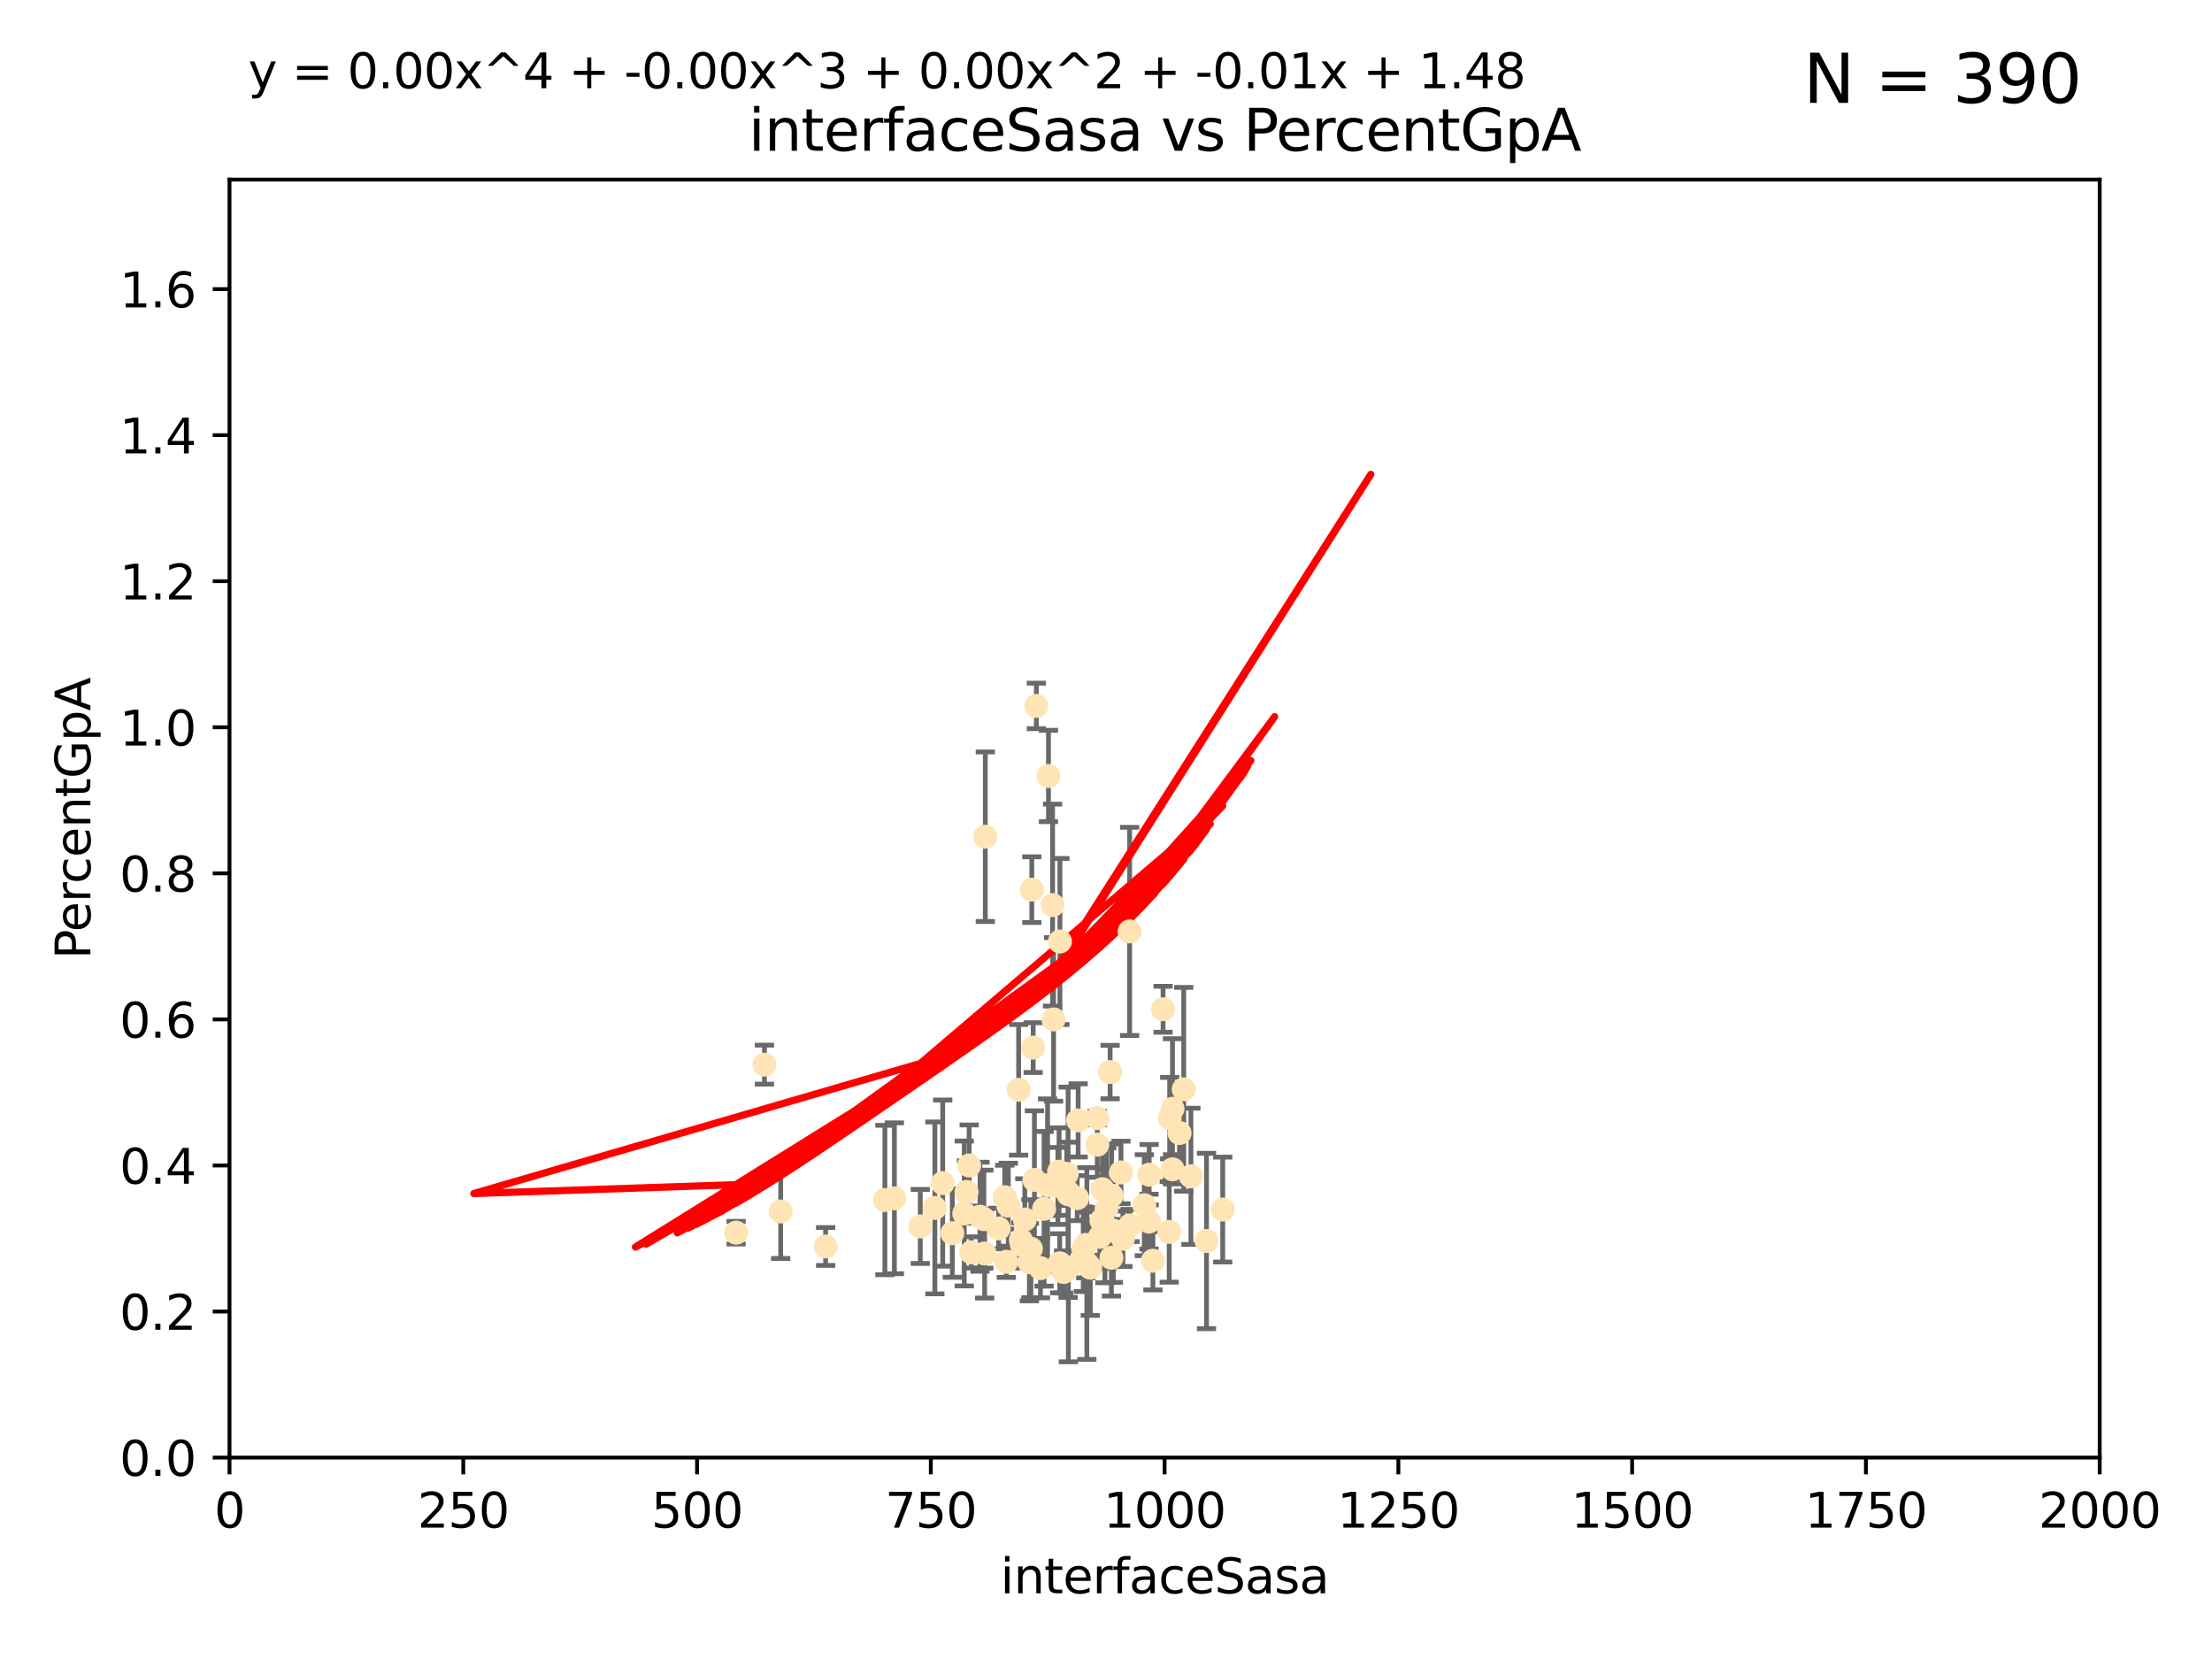 <?xml version="1.0" encoding="utf-8" standalone="no"?>
<!DOCTYPE svg PUBLIC "-//W3C//DTD SVG 1.1//EN"
  "http://www.w3.org/Graphics/SVG/1.1/DTD/svg11.dtd">
<svg xmlns:xlink="http://www.w3.org/1999/xlink" width="460.8pt" height="345.6pt" viewBox="0 0 460.8 345.6" xmlns="http://www.w3.org/2000/svg" version="1.1">
 <defs>
  <style type="text/css">*{stroke-linejoin: round; stroke-linecap: butt}</style>
 </defs>
 <g id="figure_1">
  <g id="patch_1">
   <path d="M 0 345.6 
L 460.8 345.6 
L 460.8 0 
L 0 0 
z
" style="fill: #ffffff"/>
  </g>
  <g id="axes_1">
   <g id="patch_2">
    <path d="M 47.81 303.64 
L 437.4 303.64 
L 437.4 37.411 
L 47.81 37.411 
z
" style="fill: #ffffff"/>
   </g>
   <g id="PathCollection_1">
    <defs>
     <path id="mc124c2a5e1" d="M 0 1.118 
C 0.297 1.118 0.581 1 0.791 0.791 
C 1 0.581 1.118 0.297 1.118 0 
C 1.118 -0.297 1 -0.581 0.791 -0.791 
C 0.581 -1 0.297 -1.118 0 -1.118 
C -0.297 -1.118 -0.581 -1 -0.791 -0.791 
C -1 -0.581 -1.118 -0.297 -1.118 0 
C -1.118 0.297 -1 0.581 -0.791 0.791 
C -0.581 1 -0.297 1.118 0 1.118 
z
" style="stroke: #ffe4b5"/>
    </defs>
    <g clip-path="url(#p114f833d00)">
     <use xlink:href="#mc124c2a5e1" x="245.718" y="236.024" style="fill: #ffe4b5; stroke: #ffe4b5"/>
     <use xlink:href="#mc124c2a5e1" x="215.891" y="147.056" style="fill: #ffe4b5; stroke: #ffe4b5"/>
     <use xlink:href="#mc124c2a5e1" x="218.413" y="161.653" style="fill: #ffe4b5; stroke: #ffe4b5"/>
     <use xlink:href="#mc124c2a5e1" x="239.362" y="254.477" style="fill: #ffe4b5; stroke: #ffe4b5"/>
     <use xlink:href="#mc124c2a5e1" x="230.171" y="255.392" style="fill: #ffe4b5; stroke: #ffe4b5"/>
     <use xlink:href="#mc124c2a5e1" x="231.256" y="223.332" style="fill: #ffe4b5; stroke: #ffe4b5"/>
     <use xlink:href="#mc124c2a5e1" x="214.44" y="262.939" style="fill: #ffe4b5; stroke: #ffe4b5"/>
     <use xlink:href="#mc124c2a5e1" x="219.271" y="188.55" style="fill: #ffe4b5; stroke: #ffe4b5"/>
     <use xlink:href="#mc124c2a5e1" x="215.229" y="218.238" style="fill: #ffe4b5; stroke: #ffe4b5"/>
     <use xlink:href="#mc124c2a5e1" x="242.291" y="210.247" style="fill: #ffe4b5; stroke: #ffe4b5"/>
     <use xlink:href="#mc124c2a5e1" x="225.666" y="260.23" style="fill: #ffe4b5; stroke: #ffe4b5"/>
     <use xlink:href="#mc124c2a5e1" x="231.936" y="256.373" style="fill: #ffe4b5; stroke: #ffe4b5"/>
     <use xlink:href="#mc124c2a5e1" x="229.643" y="247.726" style="fill: #ffe4b5; stroke: #ffe4b5"/>
     <use xlink:href="#mc124c2a5e1" x="224.401" y="249.587" style="fill: #ffe4b5; stroke: #ffe4b5"/>
     <use xlink:href="#mc124c2a5e1" x="243.569" y="256.619" style="fill: #ffe4b5; stroke: #ffe4b5"/>
     <use xlink:href="#mc124c2a5e1" x="222.506" y="248.374" style="fill: #ffe4b5; stroke: #ffe4b5"/>
     <use xlink:href="#mc124c2a5e1" x="244.265" y="243.591" style="fill: #ffe4b5; stroke: #ffe4b5"/>
     <use xlink:href="#mc124c2a5e1" x="229.449" y="254.248" style="fill: #ffe4b5; stroke: #ffe4b5"/>
     <use xlink:href="#mc124c2a5e1" x="215.488" y="245.794" style="fill: #ffe4b5; stroke: #ffe4b5"/>
     <use xlink:href="#mc124c2a5e1" x="209.305" y="249.396" style="fill: #ffe4b5; stroke: #ffe4b5"/>
     <use xlink:href="#mc124c2a5e1" x="191.711" y="255.485" style="fill: #ffe4b5; stroke: #ffe4b5"/>
     <use xlink:href="#mc124c2a5e1" x="205.119" y="261.124" style="fill: #ffe4b5; stroke: #ffe4b5"/>
     <use xlink:href="#mc124c2a5e1" x="201.893" y="242.789" style="fill: #ffe4b5; stroke: #ffe4b5"/>
     <use xlink:href="#mc124c2a5e1" x="212.201" y="227.029" style="fill: #ffe4b5; stroke: #ffe4b5"/>
     <use xlink:href="#mc124c2a5e1" x="228.611" y="232.904" style="fill: #ffe4b5; stroke: #ffe4b5"/>
     <use xlink:href="#mc124c2a5e1" x="212.673" y="258.367" style="fill: #ffe4b5; stroke: #ffe4b5"/>
     <use xlink:href="#mc124c2a5e1" x="220.802" y="196.13" style="fill: #ffe4b5; stroke: #ffe4b5"/>
     <use xlink:href="#mc124c2a5e1" x="239.391" y="244.711" style="fill: #ffe4b5; stroke: #ffe4b5"/>
     <use xlink:href="#mc124c2a5e1" x="220.759" y="263.169" style="fill: #ffe4b5; stroke: #ffe4b5"/>
     <use xlink:href="#mc124c2a5e1" x="248.092" y="245.048" style="fill: #ffe4b5; stroke: #ffe4b5"/>
     <use xlink:href="#mc124c2a5e1" x="220.379" y="247.046" style="fill: #ffe4b5; stroke: #ffe4b5"/>
     <use xlink:href="#mc124c2a5e1" x="217.508" y="251.816" style="fill: #ffe4b5; stroke: #ffe4b5"/>
     <use xlink:href="#mc124c2a5e1" x="222.57" y="248.802" style="fill: #ffe4b5; stroke: #ffe4b5"/>
     <use xlink:href="#mc124c2a5e1" x="227.125" y="264.074" style="fill: #ffe4b5; stroke: #ffe4b5"/>
     <use xlink:href="#mc124c2a5e1" x="244.251" y="230.974" style="fill: #ffe4b5; stroke: #ffe4b5"/>
     <use xlink:href="#mc124c2a5e1" x="243.665" y="232.921" style="fill: #ffe4b5; stroke: #ffe4b5"/>
     <use xlink:href="#mc124c2a5e1" x="235.322" y="194.031" style="fill: #ffe4b5; stroke: #ffe4b5"/>
     <use xlink:href="#mc124c2a5e1" x="246.594" y="226.92" style="fill: #ffe4b5; stroke: #ffe4b5"/>
     <use xlink:href="#mc124c2a5e1" x="209.632" y="262.854" style="fill: #ffe4b5; stroke: #ffe4b5"/>
     <use xlink:href="#mc124c2a5e1" x="251.336" y="258.519" style="fill: #ffe4b5; stroke: #ffe4b5"/>
     <use xlink:href="#mc124c2a5e1" x="222.561" y="264.031" style="fill: #ffe4b5; stroke: #ffe4b5"/>
     <use xlink:href="#mc124c2a5e1" x="221.559" y="264.976" style="fill: #ffe4b5; stroke: #ffe4b5"/>
     <use xlink:href="#mc124c2a5e1" x="201.345" y="248.307" style="fill: #ffe4b5; stroke: #ffe4b5"/>
     <use xlink:href="#mc124c2a5e1" x="231.58" y="249.069" style="fill: #ffe4b5; stroke: #ffe4b5"/>
     <use xlink:href="#mc124c2a5e1" x="220.624" y="244.078" style="fill: #ffe4b5; stroke: #ffe4b5"/>
     <use xlink:href="#mc124c2a5e1" x="162.63" y="252.37" style="fill: #ffe4b5; stroke: #ffe4b5"/>
     <use xlink:href="#mc124c2a5e1" x="210.049" y="251.16" style="fill: #ffe4b5; stroke: #ffe4b5"/>
     <use xlink:href="#mc124c2a5e1" x="233.514" y="244.243" style="fill: #ffe4b5; stroke: #ffe4b5"/>
     <use xlink:href="#mc124c2a5e1" x="226.17" y="259.342" style="fill: #ffe4b5; stroke: #ffe4b5"/>
     <use xlink:href="#mc124c2a5e1" x="228.586" y="238.456" style="fill: #ffe4b5; stroke: #ffe4b5"/>
     <use xlink:href="#mc124c2a5e1" x="205.257" y="174.301" style="fill: #ffe4b5; stroke: #ffe4b5"/>
     <use xlink:href="#mc124c2a5e1" x="204.959" y="253.967" style="fill: #ffe4b5; stroke: #ffe4b5"/>
     <use xlink:href="#mc124c2a5e1" x="186.315" y="249.626" style="fill: #ffe4b5; stroke: #ffe4b5"/>
     <use xlink:href="#mc124c2a5e1" x="254.717" y="251.972" style="fill: #ffe4b5; stroke: #ffe4b5"/>
     <use xlink:href="#mc124c2a5e1" x="200.872" y="252.79" style="fill: #ffe4b5; stroke: #ffe4b5"/>
     <use xlink:href="#mc124c2a5e1" x="194.748" y="251.63" style="fill: #ffe4b5; stroke: #ffe4b5"/>
     <use xlink:href="#mc124c2a5e1" x="214.944" y="185.331" style="fill: #ffe4b5; stroke: #ffe4b5"/>
     <use xlink:href="#mc124c2a5e1" x="216.746" y="264.173" style="fill: #ffe4b5; stroke: #ffe4b5"/>
     <use xlink:href="#mc124c2a5e1" x="222.222" y="244.533" style="fill: #ffe4b5; stroke: #ffe4b5"/>
     <use xlink:href="#mc124c2a5e1" x="202.329" y="260.898" style="fill: #ffe4b5; stroke: #ffe4b5"/>
     <use xlink:href="#mc124c2a5e1" x="233.923" y="258.061" style="fill: #ffe4b5; stroke: #ffe4b5"/>
     <use xlink:href="#mc124c2a5e1" x="240.174" y="262.634" style="fill: #ffe4b5; stroke: #ffe4b5"/>
     <use xlink:href="#mc124c2a5e1" x="208.029" y="255.921" style="fill: #ffe4b5; stroke: #ffe4b5"/>
     <use xlink:href="#mc124c2a5e1" x="224.598" y="233.399" style="fill: #ffe4b5; stroke: #ffe4b5"/>
     <use xlink:href="#mc124c2a5e1" x="230.537" y="251.681" style="fill: #ffe4b5; stroke: #ffe4b5"/>
     <use xlink:href="#mc124c2a5e1" x="235.413" y="255.289" style="fill: #ffe4b5; stroke: #ffe4b5"/>
     <use xlink:href="#mc124c2a5e1" x="229.117" y="257.663" style="fill: #ffe4b5; stroke: #ffe4b5"/>
     <use xlink:href="#mc124c2a5e1" x="159.248" y="221.785" style="fill: #ffe4b5; stroke: #ffe4b5"/>
     <use xlink:href="#mc124c2a5e1" x="204.152" y="253.459" style="fill: #ffe4b5; stroke: #ffe4b5"/>
     <use xlink:href="#mc124c2a5e1" x="226.41" y="263.219" style="fill: #ffe4b5; stroke: #ffe4b5"/>
     <use xlink:href="#mc124c2a5e1" x="214.755" y="260.126" style="fill: #ffe4b5; stroke: #ffe4b5"/>
     <use xlink:href="#mc124c2a5e1" x="218.226" y="246.911" style="fill: #ffe4b5; stroke: #ffe4b5"/>
     <use xlink:href="#mc124c2a5e1" x="184.338" y="249.989" style="fill: #ffe4b5; stroke: #ffe4b5"/>
     <use xlink:href="#mc124c2a5e1" x="196.382" y="246.465" style="fill: #ffe4b5; stroke: #ffe4b5"/>
     <use xlink:href="#mc124c2a5e1" x="212.885" y="259.339" style="fill: #ffe4b5; stroke: #ffe4b5"/>
     <use xlink:href="#mc124c2a5e1" x="171.99" y="259.664" style="fill: #ffe4b5; stroke: #ffe4b5"/>
     <use xlink:href="#mc124c2a5e1" x="198.381" y="256.89" style="fill: #ffe4b5; stroke: #ffe4b5"/>
     <use xlink:href="#mc124c2a5e1" x="153.346" y="256.789" style="fill: #ffe4b5; stroke: #ffe4b5"/>
     <use xlink:href="#mc124c2a5e1" x="219.479" y="212.364" style="fill: #ffe4b5; stroke: #ffe4b5"/>
     <use xlink:href="#mc124c2a5e1" x="231.527" y="262.015" style="fill: #ffe4b5; stroke: #ffe4b5"/>
     <use xlink:href="#mc124c2a5e1" x="238.38" y="251.06" style="fill: #ffe4b5; stroke: #ffe4b5"/>
     <use xlink:href="#mc124c2a5e1" x="213.487" y="254.044" style="fill: #ffe4b5; stroke: #ffe4b5"/>
    </g>
   </g>
   <g id="matplotlib.axis_1">
    <g id="xtick_1">
     <g id="line2d_1">
      <defs>
       <path id="m41ad2bf3f6" d="M 0 0 
L 0 3.5 
" style="stroke: #000000; stroke-width: 0.8"/>
      </defs>
      <g>
       <use xlink:href="#m41ad2bf3f6" x="47.81" y="303.64" style="stroke: #000000; stroke-width: 0.8"/>
      </g>
     </g>
     <g id="text_1">
      <!-- 0 -->
      <g transform="translate(44.629 318.238)scale(0.1 -0.1)">
       <defs>
        <path id="DejaVuSans-30" d="M 2034 4250 
Q 1547 4250 1301 3770 
Q 1056 3291 1056 2328 
Q 1056 1369 1301 889 
Q 1547 409 2034 409 
Q 2525 409 2770 889 
Q 3016 1369 3016 2328 
Q 3016 3291 2770 3770 
Q 2525 4250 2034 4250 
z
M 2034 4750 
Q 2819 4750 3233 4129 
Q 3647 3509 3647 2328 
Q 3647 1150 3233 529 
Q 2819 -91 2034 -91 
Q 1250 -91 836 529 
Q 422 1150 422 2328 
Q 422 3509 836 4129 
Q 1250 4750 2034 4750 
z
" transform="scale(0.016)"/>
       </defs>
       <use xlink:href="#DejaVuSans-30"/>
      </g>
     </g>
    </g>
    <g id="xtick_2">
     <g id="line2d_2">
      <g>
       <use xlink:href="#m41ad2bf3f6" x="96.509" y="303.64" style="stroke: #000000; stroke-width: 0.8"/>
      </g>
     </g>
     <g id="text_2">
      <!-- 250 -->
      <g transform="translate(86.965 318.238)scale(0.1 -0.1)">
       <defs>
        <path id="DejaVuSans-32" d="M 1228 531 
L 3431 531 
L 3431 0 
L 469 0 
L 469 531 
Q 828 903 1448 1529 
Q 2069 2156 2228 2338 
Q 2531 2678 2651 2914 
Q 2772 3150 2772 3378 
Q 2772 3750 2511 3984 
Q 2250 4219 1831 4219 
Q 1534 4219 1204 4116 
Q 875 4013 500 3803 
L 500 4441 
Q 881 4594 1212 4672 
Q 1544 4750 1819 4750 
Q 2544 4750 2975 4387 
Q 3406 4025 3406 3419 
Q 3406 3131 3298 2873 
Q 3191 2616 2906 2266 
Q 2828 2175 2409 1742 
Q 1991 1309 1228 531 
z
" transform="scale(0.016)"/>
        <path id="DejaVuSans-35" d="M 691 4666 
L 3169 4666 
L 3169 4134 
L 1269 4134 
L 1269 2991 
Q 1406 3038 1543 3061 
Q 1681 3084 1819 3084 
Q 2600 3084 3056 2656 
Q 3513 2228 3513 1497 
Q 3513 744 3044 326 
Q 2575 -91 1722 -91 
Q 1428 -91 1123 -41 
Q 819 9 494 109 
L 494 744 
Q 775 591 1075 516 
Q 1375 441 1709 441 
Q 2250 441 2565 725 
Q 2881 1009 2881 1497 
Q 2881 1984 2565 2268 
Q 2250 2553 1709 2553 
Q 1456 2553 1204 2497 
Q 953 2441 691 2322 
L 691 4666 
z
" transform="scale(0.016)"/>
       </defs>
       <use xlink:href="#DejaVuSans-32"/>
       <use xlink:href="#DejaVuSans-35" x="63.623"/>
       <use xlink:href="#DejaVuSans-30" x="127.246"/>
      </g>
     </g>
    </g>
    <g id="xtick_3">
     <g id="line2d_3">
      <g>
       <use xlink:href="#m41ad2bf3f6" x="145.208" y="303.64" style="stroke: #000000; stroke-width: 0.8"/>
      </g>
     </g>
     <g id="text_3">
      <!-- 500 -->
      <g transform="translate(135.664 318.238)scale(0.1 -0.1)">
       <use xlink:href="#DejaVuSans-35"/>
       <use xlink:href="#DejaVuSans-30" x="63.623"/>
       <use xlink:href="#DejaVuSans-30" x="127.246"/>
      </g>
     </g>
    </g>
    <g id="xtick_4">
     <g id="line2d_4">
      <g>
       <use xlink:href="#m41ad2bf3f6" x="193.906" y="303.64" style="stroke: #000000; stroke-width: 0.8"/>
      </g>
     </g>
     <g id="text_4">
      <!-- 750 -->
      <g transform="translate(184.363 318.238)scale(0.1 -0.1)">
       <defs>
        <path id="DejaVuSans-37" d="M 525 4666 
L 3525 4666 
L 3525 4397 
L 1831 0 
L 1172 0 
L 2766 4134 
L 525 4134 
L 525 4666 
z
" transform="scale(0.016)"/>
       </defs>
       <use xlink:href="#DejaVuSans-37"/>
       <use xlink:href="#DejaVuSans-35" x="63.623"/>
       <use xlink:href="#DejaVuSans-30" x="127.246"/>
      </g>
     </g>
    </g>
    <g id="xtick_5">
     <g id="line2d_5">
      <g>
       <use xlink:href="#m41ad2bf3f6" x="242.605" y="303.64" style="stroke: #000000; stroke-width: 0.8"/>
      </g>
     </g>
     <g id="text_5">
      <!-- 1000 -->
      <g transform="translate(229.88 318.238)scale(0.1 -0.1)">
       <defs>
        <path id="DejaVuSans-31" d="M 794 531 
L 1825 531 
L 1825 4091 
L 703 3866 
L 703 4441 
L 1819 4666 
L 2450 4666 
L 2450 531 
L 3481 531 
L 3481 0 
L 794 0 
L 794 531 
z
" transform="scale(0.016)"/>
       </defs>
       <use xlink:href="#DejaVuSans-31"/>
       <use xlink:href="#DejaVuSans-30" x="63.623"/>
       <use xlink:href="#DejaVuSans-30" x="127.246"/>
       <use xlink:href="#DejaVuSans-30" x="190.869"/>
      </g>
     </g>
    </g>
    <g id="xtick_6">
     <g id="line2d_6">
      <g>
       <use xlink:href="#m41ad2bf3f6" x="291.304" y="303.64" style="stroke: #000000; stroke-width: 0.8"/>
      </g>
     </g>
     <g id="text_6">
      <!-- 1250 -->
      <g transform="translate(278.579 318.238)scale(0.1 -0.1)">
       <use xlink:href="#DejaVuSans-31"/>
       <use xlink:href="#DejaVuSans-32" x="63.623"/>
       <use xlink:href="#DejaVuSans-35" x="127.246"/>
       <use xlink:href="#DejaVuSans-30" x="190.869"/>
      </g>
     </g>
    </g>
    <g id="xtick_7">
     <g id="line2d_7">
      <g>
       <use xlink:href="#m41ad2bf3f6" x="340.002" y="303.64" style="stroke: #000000; stroke-width: 0.8"/>
      </g>
     </g>
     <g id="text_7">
      <!-- 1500 -->
      <g transform="translate(327.277 318.238)scale(0.1 -0.1)">
       <use xlink:href="#DejaVuSans-31"/>
       <use xlink:href="#DejaVuSans-35" x="63.623"/>
       <use xlink:href="#DejaVuSans-30" x="127.246"/>
       <use xlink:href="#DejaVuSans-30" x="190.869"/>
      </g>
     </g>
    </g>
    <g id="xtick_8">
     <g id="line2d_8">
      <g>
       <use xlink:href="#m41ad2bf3f6" x="388.701" y="303.64" style="stroke: #000000; stroke-width: 0.8"/>
      </g>
     </g>
     <g id="text_8">
      <!-- 1750 -->
      <g transform="translate(375.976 318.238)scale(0.1 -0.1)">
       <use xlink:href="#DejaVuSans-31"/>
       <use xlink:href="#DejaVuSans-37" x="63.623"/>
       <use xlink:href="#DejaVuSans-35" x="127.246"/>
       <use xlink:href="#DejaVuSans-30" x="190.869"/>
      </g>
     </g>
    </g>
    <g id="xtick_9">
     <g id="line2d_9">
      <g>
       <use xlink:href="#m41ad2bf3f6" x="437.4" y="303.64" style="stroke: #000000; stroke-width: 0.8"/>
      </g>
     </g>
     <g id="text_9">
      <!-- 2000 -->
      <g transform="translate(424.675 318.238)scale(0.1 -0.1)">
       <use xlink:href="#DejaVuSans-32"/>
       <use xlink:href="#DejaVuSans-30" x="63.623"/>
       <use xlink:href="#DejaVuSans-30" x="127.246"/>
       <use xlink:href="#DejaVuSans-30" x="190.869"/>
      </g>
     </g>
    </g>
    <g id="text_10">
     <!-- interfaceSasa -->
     <g transform="translate(208.398 331.917)scale(0.1 -0.1)">
      <defs>
       <path id="DejaVuSans-69" d="M 603 3500 
L 1178 3500 
L 1178 0 
L 603 0 
L 603 3500 
z
M 603 4863 
L 1178 4863 
L 1178 4134 
L 603 4134 
L 603 4863 
z
" transform="scale(0.016)"/>
       <path id="DejaVuSans-6e" d="M 3513 2113 
L 3513 0 
L 2938 0 
L 2938 2094 
Q 2938 2591 2744 2837 
Q 2550 3084 2163 3084 
Q 1697 3084 1428 2787 
Q 1159 2491 1159 1978 
L 1159 0 
L 581 0 
L 581 3500 
L 1159 3500 
L 1159 2956 
Q 1366 3272 1645 3428 
Q 1925 3584 2291 3584 
Q 2894 3584 3203 3211 
Q 3513 2838 3513 2113 
z
" transform="scale(0.016)"/>
       <path id="DejaVuSans-74" d="M 1172 4494 
L 1172 3500 
L 2356 3500 
L 2356 3053 
L 1172 3053 
L 1172 1153 
Q 1172 725 1289 603 
Q 1406 481 1766 481 
L 2356 481 
L 2356 0 
L 1766 0 
Q 1100 0 847 248 
Q 594 497 594 1153 
L 594 3053 
L 172 3053 
L 172 3500 
L 594 3500 
L 594 4494 
L 1172 4494 
z
" transform="scale(0.016)"/>
       <path id="DejaVuSans-65" d="M 3597 1894 
L 3597 1613 
L 953 1613 
Q 991 1019 1311 708 
Q 1631 397 2203 397 
Q 2534 397 2845 478 
Q 3156 559 3463 722 
L 3463 178 
Q 3153 47 2828 -22 
Q 2503 -91 2169 -91 
Q 1331 -91 842 396 
Q 353 884 353 1716 
Q 353 2575 817 3079 
Q 1281 3584 2069 3584 
Q 2775 3584 3186 3129 
Q 3597 2675 3597 1894 
z
M 3022 2063 
Q 3016 2534 2758 2815 
Q 2500 3097 2075 3097 
Q 1594 3097 1305 2825 
Q 1016 2553 972 2059 
L 3022 2063 
z
" transform="scale(0.016)"/>
       <path id="DejaVuSans-72" d="M 2631 2963 
Q 2534 3019 2420 3045 
Q 2306 3072 2169 3072 
Q 1681 3072 1420 2755 
Q 1159 2438 1159 1844 
L 1159 0 
L 581 0 
L 581 3500 
L 1159 3500 
L 1159 2956 
Q 1341 3275 1631 3429 
Q 1922 3584 2338 3584 
Q 2397 3584 2469 3576 
Q 2541 3569 2628 3553 
L 2631 2963 
z
" transform="scale(0.016)"/>
       <path id="DejaVuSans-66" d="M 2375 4863 
L 2375 4384 
L 1825 4384 
Q 1516 4384 1395 4259 
Q 1275 4134 1275 3809 
L 1275 3500 
L 2222 3500 
L 2222 3053 
L 1275 3053 
L 1275 0 
L 697 0 
L 697 3053 
L 147 3053 
L 147 3500 
L 697 3500 
L 697 3744 
Q 697 4328 969 4595 
Q 1241 4863 1831 4863 
L 2375 4863 
z
" transform="scale(0.016)"/>
       <path id="DejaVuSans-61" d="M 2194 1759 
Q 1497 1759 1228 1600 
Q 959 1441 959 1056 
Q 959 750 1161 570 
Q 1363 391 1709 391 
Q 2188 391 2477 730 
Q 2766 1069 2766 1631 
L 2766 1759 
L 2194 1759 
z
M 3341 1997 
L 3341 0 
L 2766 0 
L 2766 531 
Q 2569 213 2275 61 
Q 1981 -91 1556 -91 
Q 1019 -91 701 211 
Q 384 513 384 1019 
Q 384 1609 779 1909 
Q 1175 2209 1959 2209 
L 2766 2209 
L 2766 2266 
Q 2766 2663 2505 2880 
Q 2244 3097 1772 3097 
Q 1472 3097 1187 3025 
Q 903 2953 641 2809 
L 641 3341 
Q 956 3463 1253 3523 
Q 1550 3584 1831 3584 
Q 2591 3584 2966 3190 
Q 3341 2797 3341 1997 
z
" transform="scale(0.016)"/>
       <path id="DejaVuSans-63" d="M 3122 3366 
L 3122 2828 
Q 2878 2963 2633 3030 
Q 2388 3097 2138 3097 
Q 1578 3097 1268 2742 
Q 959 2388 959 1747 
Q 959 1106 1268 751 
Q 1578 397 2138 397 
Q 2388 397 2633 464 
Q 2878 531 3122 666 
L 3122 134 
Q 2881 22 2623 -34 
Q 2366 -91 2075 -91 
Q 1284 -91 818 406 
Q 353 903 353 1747 
Q 353 2603 823 3093 
Q 1294 3584 2113 3584 
Q 2378 3584 2631 3529 
Q 2884 3475 3122 3366 
z
" transform="scale(0.016)"/>
       <path id="DejaVuSans-53" d="M 3425 4513 
L 3425 3897 
Q 3066 4069 2747 4153 
Q 2428 4238 2131 4238 
Q 1616 4238 1336 4038 
Q 1056 3838 1056 3469 
Q 1056 3159 1242 3001 
Q 1428 2844 1947 2747 
L 2328 2669 
Q 3034 2534 3370 2195 
Q 3706 1856 3706 1288 
Q 3706 609 3251 259 
Q 2797 -91 1919 -91 
Q 1588 -91 1214 -16 
Q 841 59 441 206 
L 441 856 
Q 825 641 1194 531 
Q 1563 422 1919 422 
Q 2459 422 2753 634 
Q 3047 847 3047 1241 
Q 3047 1584 2836 1778 
Q 2625 1972 2144 2069 
L 1759 2144 
Q 1053 2284 737 2584 
Q 422 2884 422 3419 
Q 422 4038 858 4394 
Q 1294 4750 2059 4750 
Q 2388 4750 2728 4690 
Q 3069 4631 3425 4513 
z
" transform="scale(0.016)"/>
       <path id="DejaVuSans-73" d="M 2834 3397 
L 2834 2853 
Q 2591 2978 2328 3040 
Q 2066 3103 1784 3103 
Q 1356 3103 1142 2972 
Q 928 2841 928 2578 
Q 928 2378 1081 2264 
Q 1234 2150 1697 2047 
L 1894 2003 
Q 2506 1872 2764 1633 
Q 3022 1394 3022 966 
Q 3022 478 2636 193 
Q 2250 -91 1575 -91 
Q 1294 -91 989 -36 
Q 684 19 347 128 
L 347 722 
Q 666 556 975 473 
Q 1284 391 1588 391 
Q 1994 391 2212 530 
Q 2431 669 2431 922 
Q 2431 1156 2273 1281 
Q 2116 1406 1581 1522 
L 1381 1569 
Q 847 1681 609 1914 
Q 372 2147 372 2553 
Q 372 3047 722 3315 
Q 1072 3584 1716 3584 
Q 2034 3584 2315 3537 
Q 2597 3491 2834 3397 
z
" transform="scale(0.016)"/>
      </defs>
      <use xlink:href="#DejaVuSans-69"/>
      <use xlink:href="#DejaVuSans-6e" x="27.783"/>
      <use xlink:href="#DejaVuSans-74" x="91.162"/>
      <use xlink:href="#DejaVuSans-65" x="130.371"/>
      <use xlink:href="#DejaVuSans-72" x="191.895"/>
      <use xlink:href="#DejaVuSans-66" x="233.008"/>
      <use xlink:href="#DejaVuSans-61" x="268.213"/>
      <use xlink:href="#DejaVuSans-63" x="329.492"/>
      <use xlink:href="#DejaVuSans-65" x="384.473"/>
      <use xlink:href="#DejaVuSans-53" x="445.996"/>
      <use xlink:href="#DejaVuSans-61" x="509.473"/>
      <use xlink:href="#DejaVuSans-73" x="570.752"/>
      <use xlink:href="#DejaVuSans-61" x="622.852"/>
     </g>
    </g>
   </g>
   <g id="matplotlib.axis_2">
    <g id="ytick_1">
     <g id="line2d_10">
      <defs>
       <path id="m4c896cfffc" d="M 0 0 
L -3.5 0 
" style="stroke: #000000; stroke-width: 0.8"/>
      </defs>
      <g>
       <use xlink:href="#m4c896cfffc" x="47.81" y="303.64" style="stroke: #000000; stroke-width: 0.8"/>
      </g>
     </g>
     <g id="text_11">
      <!-- 0.0 -->
      <g transform="translate(24.907 307.439)scale(0.1 -0.1)">
       <defs>
        <path id="DejaVuSans-2e" d="M 684 794 
L 1344 794 
L 1344 0 
L 684 0 
L 684 794 
z
" transform="scale(0.016)"/>
       </defs>
       <use xlink:href="#DejaVuSans-30"/>
       <use xlink:href="#DejaVuSans-2e" x="63.623"/>
       <use xlink:href="#DejaVuSans-30" x="95.41"/>
      </g>
     </g>
    </g>
    <g id="ytick_2">
     <g id="line2d_11">
      <g>
       <use xlink:href="#m4c896cfffc" x="47.81" y="273.214" style="stroke: #000000; stroke-width: 0.8"/>
      </g>
     </g>
     <g id="text_12">
      <!-- 0.2 -->
      <g transform="translate(24.907 277.013)scale(0.1 -0.1)">
       <use xlink:href="#DejaVuSans-30"/>
       <use xlink:href="#DejaVuSans-2e" x="63.623"/>
       <use xlink:href="#DejaVuSans-32" x="95.41"/>
      </g>
     </g>
    </g>
    <g id="ytick_3">
     <g id="line2d_12">
      <g>
       <use xlink:href="#m4c896cfffc" x="47.81" y="242.788" style="stroke: #000000; stroke-width: 0.8"/>
      </g>
     </g>
     <g id="text_13">
      <!-- 0.4 -->
      <g transform="translate(24.907 246.587)scale(0.1 -0.1)">
       <defs>
        <path id="DejaVuSans-34" d="M 2419 4116 
L 825 1625 
L 2419 1625 
L 2419 4116 
z
M 2253 4666 
L 3047 4666 
L 3047 1625 
L 3713 1625 
L 3713 1100 
L 3047 1100 
L 3047 0 
L 2419 0 
L 2419 1100 
L 313 1100 
L 313 1709 
L 2253 4666 
z
" transform="scale(0.016)"/>
       </defs>
       <use xlink:href="#DejaVuSans-30"/>
       <use xlink:href="#DejaVuSans-2e" x="63.623"/>
       <use xlink:href="#DejaVuSans-34" x="95.41"/>
      </g>
     </g>
    </g>
    <g id="ytick_4">
     <g id="line2d_13">
      <g>
       <use xlink:href="#m4c896cfffc" x="47.81" y="212.362" style="stroke: #000000; stroke-width: 0.8"/>
      </g>
     </g>
     <g id="text_14">
      <!-- 0.6 -->
      <g transform="translate(24.907 216.161)scale(0.1 -0.1)">
       <defs>
        <path id="DejaVuSans-36" d="M 2113 2584 
Q 1688 2584 1439 2293 
Q 1191 2003 1191 1497 
Q 1191 994 1439 701 
Q 1688 409 2113 409 
Q 2538 409 2786 701 
Q 3034 994 3034 1497 
Q 3034 2003 2786 2293 
Q 2538 2584 2113 2584 
z
M 3366 4563 
L 3366 3988 
Q 3128 4100 2886 4159 
Q 2644 4219 2406 4219 
Q 1781 4219 1451 3797 
Q 1122 3375 1075 2522 
Q 1259 2794 1537 2939 
Q 1816 3084 2150 3084 
Q 2853 3084 3261 2657 
Q 3669 2231 3669 1497 
Q 3669 778 3244 343 
Q 2819 -91 2113 -91 
Q 1303 -91 875 529 
Q 447 1150 447 2328 
Q 447 3434 972 4092 
Q 1497 4750 2381 4750 
Q 2619 4750 2861 4703 
Q 3103 4656 3366 4563 
z
" transform="scale(0.016)"/>
       </defs>
       <use xlink:href="#DejaVuSans-30"/>
       <use xlink:href="#DejaVuSans-2e" x="63.623"/>
       <use xlink:href="#DejaVuSans-36" x="95.41"/>
      </g>
     </g>
    </g>
    <g id="ytick_5">
     <g id="line2d_14">
      <g>
       <use xlink:href="#m4c896cfffc" x="47.81" y="181.935" style="stroke: #000000; stroke-width: 0.8"/>
      </g>
     </g>
     <g id="text_15">
      <!-- 0.8 -->
      <g transform="translate(24.907 185.735)scale(0.1 -0.1)">
       <defs>
        <path id="DejaVuSans-38" d="M 2034 2216 
Q 1584 2216 1326 1975 
Q 1069 1734 1069 1313 
Q 1069 891 1326 650 
Q 1584 409 2034 409 
Q 2484 409 2743 651 
Q 3003 894 3003 1313 
Q 3003 1734 2745 1975 
Q 2488 2216 2034 2216 
z
M 1403 2484 
Q 997 2584 770 2862 
Q 544 3141 544 3541 
Q 544 4100 942 4425 
Q 1341 4750 2034 4750 
Q 2731 4750 3128 4425 
Q 3525 4100 3525 3541 
Q 3525 3141 3298 2862 
Q 3072 2584 2669 2484 
Q 3125 2378 3379 2068 
Q 3634 1759 3634 1313 
Q 3634 634 3220 271 
Q 2806 -91 2034 -91 
Q 1263 -91 848 271 
Q 434 634 434 1313 
Q 434 1759 690 2068 
Q 947 2378 1403 2484 
z
M 1172 3481 
Q 1172 3119 1398 2916 
Q 1625 2713 2034 2713 
Q 2441 2713 2670 2916 
Q 2900 3119 2900 3481 
Q 2900 3844 2670 4047 
Q 2441 4250 2034 4250 
Q 1625 4250 1398 4047 
Q 1172 3844 1172 3481 
z
" transform="scale(0.016)"/>
       </defs>
       <use xlink:href="#DejaVuSans-30"/>
       <use xlink:href="#DejaVuSans-2e" x="63.623"/>
       <use xlink:href="#DejaVuSans-38" x="95.41"/>
      </g>
     </g>
    </g>
    <g id="ytick_6">
     <g id="line2d_15">
      <g>
       <use xlink:href="#m4c896cfffc" x="47.81" y="151.509" style="stroke: #000000; stroke-width: 0.8"/>
      </g>
     </g>
     <g id="text_16">
      <!-- 1.0 -->
      <g transform="translate(24.907 155.308)scale(0.1 -0.1)">
       <use xlink:href="#DejaVuSans-31"/>
       <use xlink:href="#DejaVuSans-2e" x="63.623"/>
       <use xlink:href="#DejaVuSans-30" x="95.41"/>
      </g>
     </g>
    </g>
    <g id="ytick_7">
     <g id="line2d_16">
      <g>
       <use xlink:href="#m4c896cfffc" x="47.81" y="121.083" style="stroke: #000000; stroke-width: 0.8"/>
      </g>
     </g>
     <g id="text_17">
      <!-- 1.2 -->
      <g transform="translate(24.907 124.882)scale(0.1 -0.1)">
       <use xlink:href="#DejaVuSans-31"/>
       <use xlink:href="#DejaVuSans-2e" x="63.623"/>
       <use xlink:href="#DejaVuSans-32" x="95.41"/>
      </g>
     </g>
    </g>
    <g id="ytick_8">
     <g id="line2d_17">
      <g>
       <use xlink:href="#m4c896cfffc" x="47.81" y="90.657" style="stroke: #000000; stroke-width: 0.8"/>
      </g>
     </g>
     <g id="text_18">
      <!-- 1.4 -->
      <g transform="translate(24.907 94.456)scale(0.1 -0.1)">
       <use xlink:href="#DejaVuSans-31"/>
       <use xlink:href="#DejaVuSans-2e" x="63.623"/>
       <use xlink:href="#DejaVuSans-34" x="95.41"/>
      </g>
     </g>
    </g>
    <g id="ytick_9">
     <g id="line2d_18">
      <g>
       <use xlink:href="#m4c896cfffc" x="47.81" y="60.231" style="stroke: #000000; stroke-width: 0.8"/>
      </g>
     </g>
     <g id="text_19">
      <!-- 1.6 -->
      <g transform="translate(24.907 64.03)scale(0.1 -0.1)">
       <use xlink:href="#DejaVuSans-31"/>
       <use xlink:href="#DejaVuSans-2e" x="63.623"/>
       <use xlink:href="#DejaVuSans-36" x="95.41"/>
      </g>
     </g>
    </g>
    <g id="text_20">
     <!-- PercentGpA -->
     <g transform="translate(18.827 199.802)rotate(-90)scale(0.1 -0.1)">
      <defs>
       <path id="DejaVuSans-50" d="M 1259 4147 
L 1259 2394 
L 2053 2394 
Q 2494 2394 2734 2622 
Q 2975 2850 2975 3272 
Q 2975 3691 2734 3919 
Q 2494 4147 2053 4147 
L 1259 4147 
z
M 628 4666 
L 2053 4666 
Q 2838 4666 3239 4311 
Q 3641 3956 3641 3272 
Q 3641 2581 3239 2228 
Q 2838 1875 2053 1875 
L 1259 1875 
L 1259 0 
L 628 0 
L 628 4666 
z
" transform="scale(0.016)"/>
       <path id="DejaVuSans-47" d="M 3809 666 
L 3809 1919 
L 2778 1919 
L 2778 2438 
L 4434 2438 
L 4434 434 
Q 4069 175 3628 42 
Q 3188 -91 2688 -91 
Q 1594 -91 976 548 
Q 359 1188 359 2328 
Q 359 3472 976 4111 
Q 1594 4750 2688 4750 
Q 3144 4750 3555 4637 
Q 3966 4525 4313 4306 
L 4313 3634 
Q 3963 3931 3569 4081 
Q 3175 4231 2741 4231 
Q 1884 4231 1454 3753 
Q 1025 3275 1025 2328 
Q 1025 1384 1454 906 
Q 1884 428 2741 428 
Q 3075 428 3337 486 
Q 3600 544 3809 666 
z
" transform="scale(0.016)"/>
       <path id="DejaVuSans-70" d="M 1159 525 
L 1159 -1331 
L 581 -1331 
L 581 3500 
L 1159 3500 
L 1159 2969 
Q 1341 3281 1617 3432 
Q 1894 3584 2278 3584 
Q 2916 3584 3314 3078 
Q 3713 2572 3713 1747 
Q 3713 922 3314 415 
Q 2916 -91 2278 -91 
Q 1894 -91 1617 61 
Q 1341 213 1159 525 
z
M 3116 1747 
Q 3116 2381 2855 2742 
Q 2594 3103 2138 3103 
Q 1681 3103 1420 2742 
Q 1159 2381 1159 1747 
Q 1159 1113 1420 752 
Q 1681 391 2138 391 
Q 2594 391 2855 752 
Q 3116 1113 3116 1747 
z
" transform="scale(0.016)"/>
       <path id="DejaVuSans-41" d="M 2188 4044 
L 1331 1722 
L 3047 1722 
L 2188 4044 
z
M 1831 4666 
L 2547 4666 
L 4325 0 
L 3669 0 
L 3244 1197 
L 1141 1197 
L 716 0 
L 50 0 
L 1831 4666 
z
" transform="scale(0.016)"/>
      </defs>
      <use xlink:href="#DejaVuSans-50"/>
      <use xlink:href="#DejaVuSans-65" x="56.678"/>
      <use xlink:href="#DejaVuSans-72" x="118.201"/>
      <use xlink:href="#DejaVuSans-63" x="157.064"/>
      <use xlink:href="#DejaVuSans-65" x="212.045"/>
      <use xlink:href="#DejaVuSans-6e" x="273.568"/>
      <use xlink:href="#DejaVuSans-74" x="336.947"/>
      <use xlink:href="#DejaVuSans-47" x="376.156"/>
      <use xlink:href="#DejaVuSans-70" x="453.646"/>
      <use xlink:href="#DejaVuSans-41" x="517.123"/>
     </g>
    </g>
   </g>
   <g id="LineCollection_1">
    <path d="M 245.718 243.516 
L 245.718 228.533 
" clip-path="url(#p114f833d00)" style="fill: none; stroke: #696969"/>
    <path d="M 215.891 151.794 
L 215.891 142.317 
" clip-path="url(#p114f833d00)" style="fill: none; stroke: #696969"/>
    <path d="M 218.413 171.166 
L 218.413 152.139 
" clip-path="url(#p114f833d00)" style="fill: none; stroke: #696969"/>
    <path d="M 239.362 260.181 
L 239.362 248.773 
" clip-path="url(#p114f833d00)" style="fill: none; stroke: #696969"/>
    <path d="M 230.171 267.217 
L 230.171 243.567 
" clip-path="url(#p114f833d00)" style="fill: none; stroke: #696969"/>
    <path d="M 231.256 228.9 
L 231.256 217.765 
" clip-path="url(#p114f833d00)" style="fill: none; stroke: #696969"/>
    <path d="M 214.44 270.996 
L 214.44 254.883 
" clip-path="url(#p114f833d00)" style="fill: none; stroke: #696969"/>
    <path d="M 219.271 209.585 
L 219.271 167.515 
" clip-path="url(#p114f833d00)" style="fill: none; stroke: #696969"/>
    <path d="M 215.229 223.421 
L 215.229 213.054 
" clip-path="url(#p114f833d00)" style="fill: none; stroke: #696969"/>
    <path d="M 242.291 215.032 
L 242.291 205.463 
" clip-path="url(#p114f833d00)" style="fill: none; stroke: #696969"/>
    <path d="M 225.666 269.044 
L 225.666 251.416 
" clip-path="url(#p114f833d00)" style="fill: none; stroke: #696969"/>
    <path d="M 231.936 267.151 
L 231.936 245.596 
" clip-path="url(#p114f833d00)" style="fill: none; stroke: #696969"/>
    <path d="M 229.643 257.133 
L 229.643 238.318 
" clip-path="url(#p114f833d00)" style="fill: none; stroke: #696969"/>
    <path d="M 224.401 254.283 
L 224.401 244.892 
" clip-path="url(#p114f833d00)" style="fill: none; stroke: #696969"/>
    <path d="M 243.569 267.094 
L 243.569 246.145 
" clip-path="url(#p114f833d00)" style="fill: none; stroke: #696969"/>
    <path d="M 222.506 270.281 
L 222.506 226.467 
" clip-path="url(#p114f833d00)" style="fill: none; stroke: #696969"/>
    <path d="M 244.265 246.637 
L 244.265 240.546 
" clip-path="url(#p114f833d00)" style="fill: none; stroke: #696969"/>
    <path d="M 229.449 261.487 
L 229.449 247.01 
" clip-path="url(#p114f833d00)" style="fill: none; stroke: #696969"/>
    <path d="M 215.488 260.183 
L 215.488 231.405 
" clip-path="url(#p114f833d00)" style="fill: none; stroke: #696969"/>
    <path d="M 209.305 256.046 
L 209.305 242.746 
" clip-path="url(#p114f833d00)" style="fill: none; stroke: #696969"/>
    <path d="M 191.711 263.195 
L 191.711 247.776 
" clip-path="url(#p114f833d00)" style="fill: none; stroke: #696969"/>
    <path d="M 205.119 270.404 
L 205.119 251.843 
" clip-path="url(#p114f833d00)" style="fill: none; stroke: #696969"/>
    <path d="M 201.893 251.23 
L 201.893 234.349 
" clip-path="url(#p114f833d00)" style="fill: none; stroke: #696969"/>
    <path d="M 212.201 240.638 
L 212.201 213.42 
" clip-path="url(#p114f833d00)" style="fill: none; stroke: #696969"/>
    <path d="M 228.611 234.331 
L 228.611 231.478 
" clip-path="url(#p114f833d00)" style="fill: none; stroke: #696969"/>
    <path d="M 212.673 261.98 
L 212.673 254.754 
" clip-path="url(#p114f833d00)" style="fill: none; stroke: #696969"/>
    <path d="M 220.802 213.426 
L 220.802 178.835 
" clip-path="url(#p114f833d00)" style="fill: none; stroke: #696969"/>
    <path d="M 239.391 251 
L 239.391 238.422 
" clip-path="url(#p114f833d00)" style="fill: none; stroke: #696969"/>
    <path d="M 220.759 269.326 
L 220.759 257.011 
" clip-path="url(#p114f833d00)" style="fill: none; stroke: #696969"/>
    <path d="M 248.092 259.236 
L 248.092 230.86 
" clip-path="url(#p114f833d00)" style="fill: none; stroke: #696969"/>
    <path d="M 220.379 255.062 
L 220.379 239.029 
" clip-path="url(#p114f833d00)" style="fill: none; stroke: #696969"/>
    <path d="M 217.508 267.926 
L 217.508 235.706 
" clip-path="url(#p114f833d00)" style="fill: none; stroke: #696969"/>
    <path d="M 222.57 250.902 
L 222.57 246.701 
" clip-path="url(#p114f833d00)" style="fill: none; stroke: #696969"/>
    <path d="M 227.125 274.032 
L 227.125 254.116 
" clip-path="url(#p114f833d00)" style="fill: none; stroke: #696969"/>
    <path d="M 244.251 245.568 
L 244.251 216.38 
" clip-path="url(#p114f833d00)" style="fill: none; stroke: #696969"/>
    <path d="M 243.665 241.4 
L 243.665 224.442 
" clip-path="url(#p114f833d00)" style="fill: none; stroke: #696969"/>
    <path d="M 235.322 215.715 
L 235.322 172.348 
" clip-path="url(#p114f833d00)" style="fill: none; stroke: #696969"/>
    <path d="M 246.594 248.148 
L 246.594 205.692 
" clip-path="url(#p114f833d00)" style="fill: none; stroke: #696969"/>
    <path d="M 209.632 266.107 
L 209.632 259.602 
" clip-path="url(#p114f833d00)" style="fill: none; stroke: #696969"/>
    <path d="M 251.336 276.785 
L 251.336 240.253 
" clip-path="url(#p114f833d00)" style="fill: none; stroke: #696969"/>
    <path d="M 222.561 283.684 
L 222.561 244.378 
" clip-path="url(#p114f833d00)" style="fill: none; stroke: #696969"/>
    <path d="M 221.559 269.36 
L 221.559 260.593 
" clip-path="url(#p114f833d00)" style="fill: none; stroke: #696969"/>
    <path d="M 201.345 254.808 
L 201.345 241.806 
" clip-path="url(#p114f833d00)" style="fill: none; stroke: #696969"/>
    <path d="M 231.58 259.819 
L 231.58 238.318 
" clip-path="url(#p114f833d00)" style="fill: none; stroke: #696969"/>
    <path d="M 220.624 253.2 
L 220.624 234.956 
" clip-path="url(#p114f833d00)" style="fill: none; stroke: #696969"/>
    <path d="M 162.63 262.166 
L 162.63 242.574 
" clip-path="url(#p114f833d00)" style="fill: none; stroke: #696969"/>
    <path d="M 210.049 259.999 
L 210.049 242.321 
" clip-path="url(#p114f833d00)" style="fill: none; stroke: #696969"/>
    <path d="M 233.514 250.754 
L 233.514 237.733 
" clip-path="url(#p114f833d00)" style="fill: none; stroke: #696969"/>
    <path d="M 226.17 266.196 
L 226.17 252.488 
" clip-path="url(#p114f833d00)" style="fill: none; stroke: #696969"/>
    <path d="M 228.586 245.252 
L 228.586 231.661 
" clip-path="url(#p114f833d00)" style="fill: none; stroke: #696969"/>
    <path d="M 205.257 191.963 
L 205.257 156.639 
" clip-path="url(#p114f833d00)" style="fill: none; stroke: #696969"/>
    <path d="M 204.959 264.171 
L 204.959 243.763 
" clip-path="url(#p114f833d00)" style="fill: none; stroke: #696969"/>
    <path d="M 186.315 265.341 
L 186.315 233.912 
" clip-path="url(#p114f833d00)" style="fill: none; stroke: #696969"/>
    <path d="M 254.717 262.897 
L 254.717 241.048 
" clip-path="url(#p114f833d00)" style="fill: none; stroke: #696969"/>
    <path d="M 200.872 267.881 
L 200.872 237.699 
" clip-path="url(#p114f833d00)" style="fill: none; stroke: #696969"/>
    <path d="M 194.748 269.535 
L 194.748 233.724 
" clip-path="url(#p114f833d00)" style="fill: none; stroke: #696969"/>
    <path d="M 214.944 192.169 
L 214.944 178.494 
" clip-path="url(#p114f833d00)" style="fill: none; stroke: #696969"/>
    <path d="M 216.746 270.37 
L 216.746 257.976 
" clip-path="url(#p114f833d00)" style="fill: none; stroke: #696969"/>
    <path d="M 222.222 251.13 
L 222.222 237.935 
" clip-path="url(#p114f833d00)" style="fill: none; stroke: #696969"/>
    <path d="M 202.329 264.148 
L 202.329 257.647 
" clip-path="url(#p114f833d00)" style="fill: none; stroke: #696969"/>
    <path d="M 233.923 263.837 
L 233.923 252.286 
" clip-path="url(#p114f833d00)" style="fill: none; stroke: #696969"/>
    <path d="M 240.174 268.705 
L 240.174 256.562 
" clip-path="url(#p114f833d00)" style="fill: none; stroke: #696969"/>
    <path d="M 208.029 260.159 
L 208.029 251.682 
" clip-path="url(#p114f833d00)" style="fill: none; stroke: #696969"/>
    <path d="M 224.598 241.02 
L 224.598 225.779 
" clip-path="url(#p114f833d00)" style="fill: none; stroke: #696969"/>
    <path d="M 230.537 264.248 
L 230.537 239.115 
" clip-path="url(#p114f833d00)" style="fill: none; stroke: #696969"/>
    <path d="M 235.413 258.639 
L 235.413 251.94 
" clip-path="url(#p114f833d00)" style="fill: none; stroke: #696969"/>
    <path d="M 229.117 263.784 
L 229.117 251.543 
" clip-path="url(#p114f833d00)" style="fill: none; stroke: #696969"/>
    <path d="M 159.248 225.847 
L 159.248 217.724 
" clip-path="url(#p114f833d00)" style="fill: none; stroke: #696969"/>
    <path d="M 204.152 264.817 
L 204.152 242.102 
" clip-path="url(#p114f833d00)" style="fill: none; stroke: #696969"/>
    <path d="M 226.41 283.184 
L 226.41 243.254 
" clip-path="url(#p114f833d00)" style="fill: none; stroke: #696969"/>
    <path d="M 214.755 270.333 
L 214.755 249.918 
" clip-path="url(#p114f833d00)" style="fill: none; stroke: #696969"/>
    <path d="M 218.226 264.899 
L 218.226 228.924 
" clip-path="url(#p114f833d00)" style="fill: none; stroke: #696969"/>
    <path d="M 184.338 265.552 
L 184.338 234.425 
" clip-path="url(#p114f833d00)" style="fill: none; stroke: #696969"/>
    <path d="M 196.382 263.772 
L 196.382 229.159 
" clip-path="url(#p114f833d00)" style="fill: none; stroke: #696969"/>
    <path d="M 212.885 264.146 
L 212.885 254.531 
" clip-path="url(#p114f833d00)" style="fill: none; stroke: #696969"/>
    <path d="M 171.99 263.609 
L 171.99 255.719 
" clip-path="url(#p114f833d00)" style="fill: none; stroke: #696969"/>
    <path d="M 198.381 266.083 
L 198.381 247.698 
" clip-path="url(#p114f833d00)" style="fill: none; stroke: #696969"/>
    <path d="M 153.346 259.148 
L 153.346 254.43 
" clip-path="url(#p114f833d00)" style="fill: none; stroke: #696969"/>
    <path d="M 219.479 229.396 
L 219.479 195.331 
" clip-path="url(#p114f833d00)" style="fill: none; stroke: #696969"/>
    <path d="M 231.527 269.996 
L 231.527 254.035 
" clip-path="url(#p114f833d00)" style="fill: none; stroke: #696969"/>
    <path d="M 238.38 261.58 
L 238.38 240.54 
" clip-path="url(#p114f833d00)" style="fill: none; stroke: #696969"/>
    <path d="M 213.487 262.531 
L 213.487 245.558 
" clip-path="url(#p114f833d00)" style="fill: none; stroke: #696969"/>
   </g>
   <g id="line2d_19">
    <defs>
     <path id="m28e4d55a33" d="M 2 0 
L -2 -0 
" style="stroke: #696969"/>
    </defs>
    <g clip-path="url(#p114f833d00)">
     <use xlink:href="#m28e4d55a33" x="245.718" y="243.516" style="fill: #696969; stroke: #696969"/>
     <use xlink:href="#m28e4d55a33" x="215.891" y="151.794" style="fill: #696969; stroke: #696969"/>
     <use xlink:href="#m28e4d55a33" x="218.413" y="171.166" style="fill: #696969; stroke: #696969"/>
     <use xlink:href="#m28e4d55a33" x="239.362" y="260.181" style="fill: #696969; stroke: #696969"/>
     <use xlink:href="#m28e4d55a33" x="230.171" y="267.217" style="fill: #696969; stroke: #696969"/>
     <use xlink:href="#m28e4d55a33" x="231.256" y="228.9" style="fill: #696969; stroke: #696969"/>
     <use xlink:href="#m28e4d55a33" x="214.44" y="270.996" style="fill: #696969; stroke: #696969"/>
     <use xlink:href="#m28e4d55a33" x="219.271" y="209.585" style="fill: #696969; stroke: #696969"/>
     <use xlink:href="#m28e4d55a33" x="215.229" y="223.421" style="fill: #696969; stroke: #696969"/>
     <use xlink:href="#m28e4d55a33" x="242.291" y="215.032" style="fill: #696969; stroke: #696969"/>
     <use xlink:href="#m28e4d55a33" x="225.666" y="269.044" style="fill: #696969; stroke: #696969"/>
     <use xlink:href="#m28e4d55a33" x="231.936" y="267.151" style="fill: #696969; stroke: #696969"/>
     <use xlink:href="#m28e4d55a33" x="229.643" y="257.133" style="fill: #696969; stroke: #696969"/>
     <use xlink:href="#m28e4d55a33" x="224.401" y="254.283" style="fill: #696969; stroke: #696969"/>
     <use xlink:href="#m28e4d55a33" x="243.569" y="267.094" style="fill: #696969; stroke: #696969"/>
     <use xlink:href="#m28e4d55a33" x="222.506" y="270.281" style="fill: #696969; stroke: #696969"/>
     <use xlink:href="#m28e4d55a33" x="244.265" y="246.637" style="fill: #696969; stroke: #696969"/>
     <use xlink:href="#m28e4d55a33" x="229.449" y="261.487" style="fill: #696969; stroke: #696969"/>
     <use xlink:href="#m28e4d55a33" x="215.488" y="260.183" style="fill: #696969; stroke: #696969"/>
     <use xlink:href="#m28e4d55a33" x="209.305" y="256.046" style="fill: #696969; stroke: #696969"/>
     <use xlink:href="#m28e4d55a33" x="191.711" y="263.195" style="fill: #696969; stroke: #696969"/>
     <use xlink:href="#m28e4d55a33" x="205.119" y="270.404" style="fill: #696969; stroke: #696969"/>
     <use xlink:href="#m28e4d55a33" x="201.893" y="251.23" style="fill: #696969; stroke: #696969"/>
     <use xlink:href="#m28e4d55a33" x="212.201" y="240.638" style="fill: #696969; stroke: #696969"/>
     <use xlink:href="#m28e4d55a33" x="228.611" y="234.331" style="fill: #696969; stroke: #696969"/>
     <use xlink:href="#m28e4d55a33" x="212.673" y="261.98" style="fill: #696969; stroke: #696969"/>
     <use xlink:href="#m28e4d55a33" x="220.802" y="213.426" style="fill: #696969; stroke: #696969"/>
     <use xlink:href="#m28e4d55a33" x="239.391" y="251" style="fill: #696969; stroke: #696969"/>
     <use xlink:href="#m28e4d55a33" x="220.759" y="269.326" style="fill: #696969; stroke: #696969"/>
     <use xlink:href="#m28e4d55a33" x="248.092" y="259.236" style="fill: #696969; stroke: #696969"/>
     <use xlink:href="#m28e4d55a33" x="220.379" y="255.062" style="fill: #696969; stroke: #696969"/>
     <use xlink:href="#m28e4d55a33" x="217.508" y="267.926" style="fill: #696969; stroke: #696969"/>
     <use xlink:href="#m28e4d55a33" x="222.57" y="250.902" style="fill: #696969; stroke: #696969"/>
     <use xlink:href="#m28e4d55a33" x="227.125" y="274.032" style="fill: #696969; stroke: #696969"/>
     <use xlink:href="#m28e4d55a33" x="244.251" y="245.568" style="fill: #696969; stroke: #696969"/>
     <use xlink:href="#m28e4d55a33" x="243.665" y="241.4" style="fill: #696969; stroke: #696969"/>
     <use xlink:href="#m28e4d55a33" x="235.322" y="215.715" style="fill: #696969; stroke: #696969"/>
     <use xlink:href="#m28e4d55a33" x="246.594" y="248.148" style="fill: #696969; stroke: #696969"/>
     <use xlink:href="#m28e4d55a33" x="209.632" y="266.107" style="fill: #696969; stroke: #696969"/>
     <use xlink:href="#m28e4d55a33" x="251.336" y="276.785" style="fill: #696969; stroke: #696969"/>
     <use xlink:href="#m28e4d55a33" x="222.561" y="283.684" style="fill: #696969; stroke: #696969"/>
     <use xlink:href="#m28e4d55a33" x="221.559" y="269.36" style="fill: #696969; stroke: #696969"/>
     <use xlink:href="#m28e4d55a33" x="201.345" y="254.808" style="fill: #696969; stroke: #696969"/>
     <use xlink:href="#m28e4d55a33" x="231.58" y="259.819" style="fill: #696969; stroke: #696969"/>
     <use xlink:href="#m28e4d55a33" x="220.624" y="253.2" style="fill: #696969; stroke: #696969"/>
     <use xlink:href="#m28e4d55a33" x="162.63" y="262.166" style="fill: #696969; stroke: #696969"/>
     <use xlink:href="#m28e4d55a33" x="210.049" y="259.999" style="fill: #696969; stroke: #696969"/>
     <use xlink:href="#m28e4d55a33" x="233.514" y="250.754" style="fill: #696969; stroke: #696969"/>
     <use xlink:href="#m28e4d55a33" x="226.17" y="266.196" style="fill: #696969; stroke: #696969"/>
     <use xlink:href="#m28e4d55a33" x="228.586" y="245.252" style="fill: #696969; stroke: #696969"/>
     <use xlink:href="#m28e4d55a33" x="205.257" y="191.963" style="fill: #696969; stroke: #696969"/>
     <use xlink:href="#m28e4d55a33" x="204.959" y="264.171" style="fill: #696969; stroke: #696969"/>
     <use xlink:href="#m28e4d55a33" x="186.315" y="265.341" style="fill: #696969; stroke: #696969"/>
     <use xlink:href="#m28e4d55a33" x="254.717" y="262.897" style="fill: #696969; stroke: #696969"/>
     <use xlink:href="#m28e4d55a33" x="200.872" y="267.881" style="fill: #696969; stroke: #696969"/>
     <use xlink:href="#m28e4d55a33" x="194.748" y="269.535" style="fill: #696969; stroke: #696969"/>
     <use xlink:href="#m28e4d55a33" x="214.944" y="192.169" style="fill: #696969; stroke: #696969"/>
     <use xlink:href="#m28e4d55a33" x="216.746" y="270.37" style="fill: #696969; stroke: #696969"/>
     <use xlink:href="#m28e4d55a33" x="222.222" y="251.13" style="fill: #696969; stroke: #696969"/>
     <use xlink:href="#m28e4d55a33" x="202.329" y="264.148" style="fill: #696969; stroke: #696969"/>
     <use xlink:href="#m28e4d55a33" x="233.923" y="263.837" style="fill: #696969; stroke: #696969"/>
     <use xlink:href="#m28e4d55a33" x="240.174" y="268.705" style="fill: #696969; stroke: #696969"/>
     <use xlink:href="#m28e4d55a33" x="208.029" y="260.159" style="fill: #696969; stroke: #696969"/>
     <use xlink:href="#m28e4d55a33" x="224.598" y="241.02" style="fill: #696969; stroke: #696969"/>
     <use xlink:href="#m28e4d55a33" x="230.537" y="264.248" style="fill: #696969; stroke: #696969"/>
     <use xlink:href="#m28e4d55a33" x="235.413" y="258.639" style="fill: #696969; stroke: #696969"/>
     <use xlink:href="#m28e4d55a33" x="229.117" y="263.784" style="fill: #696969; stroke: #696969"/>
     <use xlink:href="#m28e4d55a33" x="159.248" y="225.847" style="fill: #696969; stroke: #696969"/>
     <use xlink:href="#m28e4d55a33" x="204.152" y="264.817" style="fill: #696969; stroke: #696969"/>
     <use xlink:href="#m28e4d55a33" x="226.41" y="283.184" style="fill: #696969; stroke: #696969"/>
     <use xlink:href="#m28e4d55a33" x="214.755" y="270.333" style="fill: #696969; stroke: #696969"/>
     <use xlink:href="#m28e4d55a33" x="218.226" y="264.899" style="fill: #696969; stroke: #696969"/>
     <use xlink:href="#m28e4d55a33" x="184.338" y="265.552" style="fill: #696969; stroke: #696969"/>
     <use xlink:href="#m28e4d55a33" x="196.382" y="263.772" style="fill: #696969; stroke: #696969"/>
     <use xlink:href="#m28e4d55a33" x="212.885" y="264.146" style="fill: #696969; stroke: #696969"/>
     <use xlink:href="#m28e4d55a33" x="171.99" y="263.609" style="fill: #696969; stroke: #696969"/>
     <use xlink:href="#m28e4d55a33" x="198.381" y="266.083" style="fill: #696969; stroke: #696969"/>
     <use xlink:href="#m28e4d55a33" x="153.346" y="259.148" style="fill: #696969; stroke: #696969"/>
     <use xlink:href="#m28e4d55a33" x="219.479" y="229.396" style="fill: #696969; stroke: #696969"/>
     <use xlink:href="#m28e4d55a33" x="231.527" y="269.996" style="fill: #696969; stroke: #696969"/>
     <use xlink:href="#m28e4d55a33" x="238.38" y="261.58" style="fill: #696969; stroke: #696969"/>
     <use xlink:href="#m28e4d55a33" x="213.487" y="262.531" style="fill: #696969; stroke: #696969"/>
    </g>
   </g>
   <g id="line2d_20">
    <g clip-path="url(#p114f833d00)">
     <use xlink:href="#m28e4d55a33" x="245.718" y="228.533" style="fill: #696969; stroke: #696969"/>
     <use xlink:href="#m28e4d55a33" x="215.891" y="142.317" style="fill: #696969; stroke: #696969"/>
     <use xlink:href="#m28e4d55a33" x="218.413" y="152.139" style="fill: #696969; stroke: #696969"/>
     <use xlink:href="#m28e4d55a33" x="239.362" y="248.773" style="fill: #696969; stroke: #696969"/>
     <use xlink:href="#m28e4d55a33" x="230.171" y="243.567" style="fill: #696969; stroke: #696969"/>
     <use xlink:href="#m28e4d55a33" x="231.256" y="217.765" style="fill: #696969; stroke: #696969"/>
     <use xlink:href="#m28e4d55a33" x="214.44" y="254.883" style="fill: #696969; stroke: #696969"/>
     <use xlink:href="#m28e4d55a33" x="219.271" y="167.515" style="fill: #696969; stroke: #696969"/>
     <use xlink:href="#m28e4d55a33" x="215.229" y="213.054" style="fill: #696969; stroke: #696969"/>
     <use xlink:href="#m28e4d55a33" x="242.291" y="205.463" style="fill: #696969; stroke: #696969"/>
     <use xlink:href="#m28e4d55a33" x="225.666" y="251.416" style="fill: #696969; stroke: #696969"/>
     <use xlink:href="#m28e4d55a33" x="231.936" y="245.596" style="fill: #696969; stroke: #696969"/>
     <use xlink:href="#m28e4d55a33" x="229.643" y="238.318" style="fill: #696969; stroke: #696969"/>
     <use xlink:href="#m28e4d55a33" x="224.401" y="244.892" style="fill: #696969; stroke: #696969"/>
     <use xlink:href="#m28e4d55a33" x="243.569" y="246.145" style="fill: #696969; stroke: #696969"/>
     <use xlink:href="#m28e4d55a33" x="222.506" y="226.467" style="fill: #696969; stroke: #696969"/>
     <use xlink:href="#m28e4d55a33" x="244.265" y="240.546" style="fill: #696969; stroke: #696969"/>
     <use xlink:href="#m28e4d55a33" x="229.449" y="247.01" style="fill: #696969; stroke: #696969"/>
     <use xlink:href="#m28e4d55a33" x="215.488" y="231.405" style="fill: #696969; stroke: #696969"/>
     <use xlink:href="#m28e4d55a33" x="209.305" y="242.746" style="fill: #696969; stroke: #696969"/>
     <use xlink:href="#m28e4d55a33" x="191.711" y="247.776" style="fill: #696969; stroke: #696969"/>
     <use xlink:href="#m28e4d55a33" x="205.119" y="251.843" style="fill: #696969; stroke: #696969"/>
     <use xlink:href="#m28e4d55a33" x="201.893" y="234.349" style="fill: #696969; stroke: #696969"/>
     <use xlink:href="#m28e4d55a33" x="212.201" y="213.42" style="fill: #696969; stroke: #696969"/>
     <use xlink:href="#m28e4d55a33" x="228.611" y="231.478" style="fill: #696969; stroke: #696969"/>
     <use xlink:href="#m28e4d55a33" x="212.673" y="254.754" style="fill: #696969; stroke: #696969"/>
     <use xlink:href="#m28e4d55a33" x="220.802" y="178.835" style="fill: #696969; stroke: #696969"/>
     <use xlink:href="#m28e4d55a33" x="239.391" y="238.422" style="fill: #696969; stroke: #696969"/>
     <use xlink:href="#m28e4d55a33" x="220.759" y="257.011" style="fill: #696969; stroke: #696969"/>
     <use xlink:href="#m28e4d55a33" x="248.092" y="230.86" style="fill: #696969; stroke: #696969"/>
     <use xlink:href="#m28e4d55a33" x="220.379" y="239.029" style="fill: #696969; stroke: #696969"/>
     <use xlink:href="#m28e4d55a33" x="217.508" y="235.706" style="fill: #696969; stroke: #696969"/>
     <use xlink:href="#m28e4d55a33" x="222.57" y="246.701" style="fill: #696969; stroke: #696969"/>
     <use xlink:href="#m28e4d55a33" x="227.125" y="254.116" style="fill: #696969; stroke: #696969"/>
     <use xlink:href="#m28e4d55a33" x="244.251" y="216.38" style="fill: #696969; stroke: #696969"/>
     <use xlink:href="#m28e4d55a33" x="243.665" y="224.442" style="fill: #696969; stroke: #696969"/>
     <use xlink:href="#m28e4d55a33" x="235.322" y="172.348" style="fill: #696969; stroke: #696969"/>
     <use xlink:href="#m28e4d55a33" x="246.594" y="205.692" style="fill: #696969; stroke: #696969"/>
     <use xlink:href="#m28e4d55a33" x="209.632" y="259.602" style="fill: #696969; stroke: #696969"/>
     <use xlink:href="#m28e4d55a33" x="251.336" y="240.253" style="fill: #696969; stroke: #696969"/>
     <use xlink:href="#m28e4d55a33" x="222.561" y="244.378" style="fill: #696969; stroke: #696969"/>
     <use xlink:href="#m28e4d55a33" x="221.559" y="260.593" style="fill: #696969; stroke: #696969"/>
     <use xlink:href="#m28e4d55a33" x="201.345" y="241.806" style="fill: #696969; stroke: #696969"/>
     <use xlink:href="#m28e4d55a33" x="231.58" y="238.318" style="fill: #696969; stroke: #696969"/>
     <use xlink:href="#m28e4d55a33" x="220.624" y="234.956" style="fill: #696969; stroke: #696969"/>
     <use xlink:href="#m28e4d55a33" x="162.63" y="242.574" style="fill: #696969; stroke: #696969"/>
     <use xlink:href="#m28e4d55a33" x="210.049" y="242.321" style="fill: #696969; stroke: #696969"/>
     <use xlink:href="#m28e4d55a33" x="233.514" y="237.733" style="fill: #696969; stroke: #696969"/>
     <use xlink:href="#m28e4d55a33" x="226.17" y="252.488" style="fill: #696969; stroke: #696969"/>
     <use xlink:href="#m28e4d55a33" x="228.586" y="231.661" style="fill: #696969; stroke: #696969"/>
     <use xlink:href="#m28e4d55a33" x="205.257" y="156.639" style="fill: #696969; stroke: #696969"/>
     <use xlink:href="#m28e4d55a33" x="204.959" y="243.763" style="fill: #696969; stroke: #696969"/>
     <use xlink:href="#m28e4d55a33" x="186.315" y="233.912" style="fill: #696969; stroke: #696969"/>
     <use xlink:href="#m28e4d55a33" x="254.717" y="241.048" style="fill: #696969; stroke: #696969"/>
     <use xlink:href="#m28e4d55a33" x="200.872" y="237.699" style="fill: #696969; stroke: #696969"/>
     <use xlink:href="#m28e4d55a33" x="194.748" y="233.724" style="fill: #696969; stroke: #696969"/>
     <use xlink:href="#m28e4d55a33" x="214.944" y="178.494" style="fill: #696969; stroke: #696969"/>
     <use xlink:href="#m28e4d55a33" x="216.746" y="257.976" style="fill: #696969; stroke: #696969"/>
     <use xlink:href="#m28e4d55a33" x="222.222" y="237.935" style="fill: #696969; stroke: #696969"/>
     <use xlink:href="#m28e4d55a33" x="202.329" y="257.647" style="fill: #696969; stroke: #696969"/>
     <use xlink:href="#m28e4d55a33" x="233.923" y="252.286" style="fill: #696969; stroke: #696969"/>
     <use xlink:href="#m28e4d55a33" x="240.174" y="256.562" style="fill: #696969; stroke: #696969"/>
     <use xlink:href="#m28e4d55a33" x="208.029" y="251.682" style="fill: #696969; stroke: #696969"/>
     <use xlink:href="#m28e4d55a33" x="224.598" y="225.779" style="fill: #696969; stroke: #696969"/>
     <use xlink:href="#m28e4d55a33" x="230.537" y="239.115" style="fill: #696969; stroke: #696969"/>
     <use xlink:href="#m28e4d55a33" x="235.413" y="251.94" style="fill: #696969; stroke: #696969"/>
     <use xlink:href="#m28e4d55a33" x="229.117" y="251.543" style="fill: #696969; stroke: #696969"/>
     <use xlink:href="#m28e4d55a33" x="159.248" y="217.724" style="fill: #696969; stroke: #696969"/>
     <use xlink:href="#m28e4d55a33" x="204.152" y="242.102" style="fill: #696969; stroke: #696969"/>
     <use xlink:href="#m28e4d55a33" x="226.41" y="243.254" style="fill: #696969; stroke: #696969"/>
     <use xlink:href="#m28e4d55a33" x="214.755" y="249.918" style="fill: #696969; stroke: #696969"/>
     <use xlink:href="#m28e4d55a33" x="218.226" y="228.924" style="fill: #696969; stroke: #696969"/>
     <use xlink:href="#m28e4d55a33" x="184.338" y="234.425" style="fill: #696969; stroke: #696969"/>
     <use xlink:href="#m28e4d55a33" x="196.382" y="229.159" style="fill: #696969; stroke: #696969"/>
     <use xlink:href="#m28e4d55a33" x="212.885" y="254.531" style="fill: #696969; stroke: #696969"/>
     <use xlink:href="#m28e4d55a33" x="171.99" y="255.719" style="fill: #696969; stroke: #696969"/>
     <use xlink:href="#m28e4d55a33" x="198.381" y="247.698" style="fill: #696969; stroke: #696969"/>
     <use xlink:href="#m28e4d55a33" x="153.346" y="254.43" style="fill: #696969; stroke: #696969"/>
     <use xlink:href="#m28e4d55a33" x="219.479" y="195.331" style="fill: #696969; stroke: #696969"/>
     <use xlink:href="#m28e4d55a33" x="231.527" y="254.035" style="fill: #696969; stroke: #696969"/>
     <use xlink:href="#m28e4d55a33" x="238.38" y="240.54" style="fill: #696969; stroke: #696969"/>
     <use xlink:href="#m28e4d55a33" x="213.487" y="245.558" style="fill: #696969; stroke: #696969"/>
    </g>
   </g>
   <g id="line2d_21">
    <path d="M 258.839 161.356 
L 235.526 191.317 
L 265.53 149.295 
L 231.145 195.506 
L 225.86 200.173 
L 242.554 183.828 
L 259.065 160.98 
L 259.932 159.518 
L 242.845 183.495 
L 208.925 213.268 
L 258.5 161.916 
L 216.635 207.57 
L 237.846 188.959 
L 250.675 173.67 
L 233.3 193.486 
L 222.161 203.236 
L 194.329 223.497 
L 221.458 203.803 
L 238.226 188.562 
L 245.718 180.086 
L 244.888 181.093 
L 236.422 190.418 
L 215.891 208.135 
L 231.733 194.962 
L 226.558 199.579 
L 223.671 202.004 
L 251.201 172.946 
L 248.492 176.585 
L 218.413 206.203 
L 226.975 199.22 
L 201.856 218.277 
L 223.897 201.818 
L 220.65 204.448 
L 226.614 199.53 
L 225.446 200.525 
L 214.128 209.459 
L 233.81 192.997 
L 240.527 186.098 
L 230.29 196.288 
L 218.885 205.836 
L 226.597 199.545 
L 200.86 218.972 
L 217.42 206.969 
L 235.941 190.903 
L 232.912 193.855 
L 202.401 217.895 
L 222.518 202.948 
L 203.96 216.801 
L 194.296 223.52 
L 239.362 187.36 
L 229.119 197.341 
L 234.069 192.746 
L 230.171 196.396 
L 237.649 189.163 
L 231.256 195.404 
L 250.183 174.341 
L 214.44 209.227 
L 259.72 159.879 
L 213.316 210.063 
L 207.351 214.397 
L 219.271 205.535 
L 195.114 222.956 
L 215.229 208.635 
L 182.088 231.903 
L 242.291 184.128 
L 195.903 222.411 
L 206.946 214.686 
L 213.44 209.971 
L 225.666 200.339 
L 245.901 179.862 
L 231.936 194.773 
L 171.91 238.821 
L 233.033 193.741 
L 216.925 207.348 
L 285.569 98.819 
L 215.957 208.085 
L 249.228 175.618 
L 222.039 203.336 
L 189.216 227.016 
L 194.641 223.282 
L 229.643 196.872 
L 202.173 218.055 
L 191.75 225.274 
L 207.585 214.23 
L 224.401 201.399 
L 203.704 216.98 
L 243.569 182.655 
L 181.402 232.372 
L 222.506 202.957 
L 184.761 230.073 
L 211.436 211.447 
L 207.77 214.098 
L 244.265 181.837 
L 204.98 216.081 
L 229.449 197.047 
L 213.156 210.182 
L 194.076 223.672 
L 222.113 203.276 
L 171.039 239.405 
L 194.235 223.562 
L 215.488 208.44 
L 184.217 230.445 
L 245.309 180.585 
L 209.305 212.995 
L 215.692 208.285 
L 231.239 195.42 
L 191.711 225.3 
L 205.119 215.983 
L 201.893 218.251 
L 176.869 235.465 
L 228.237 198.121 
L 212.201 210.886 
L 228.611 197.792 
L 230.017 196.535 
L 193.591 224.006 
L 222.194 203.21 
L 212.673 210.538 
L 220.802 204.327 
L 239.391 187.329 
L 180.876 232.732 
L 212.776 210.462 
L 234.601 192.229 
L 220.759 204.361 
L 237.381 189.44 
L 197.192 221.52 
L 248.092 177.102 
L 224.209 201.56 
L 220.379 204.663 
L 208.978 213.231 
L 217.508 206.902 
L 161.615 245.581 
L 227.208 199.018 
L 222.57 202.905 
L 227.125 199.091 
L 260.569 158.424 
L 215.817 208.191 
L 244.251 181.853 
L 243.665 182.544 
L 243.413 182.837 
L 224.002 201.731 
L 235.322 191.52 
L 246.594 179.003 
L 201.453 218.559 
L 209.632 212.758 
L 248.803 176.178 
L 251.336 172.76 
L 200.116 219.49 
L 222.561 202.913 
L 221.559 203.721 
L 230.787 195.835 
L 157.626 248.07 
L 201.345 218.633 
L 231.58 195.105 
L 192.901 224.481 
L 199.84 219.683 
L 177.658 234.928 
L 220.624 204.468 
L 210.758 211.941 
L 236.683 190.154 
L 204.519 216.407 
L 184.453 230.284 
L 162.63 244.934 
L 210.049 212.456 
L 233.514 193.281 
L 206.956 214.679 
L 226.17 199.91 
L 228.586 197.814 
L 205.257 215.885 
L 189.925 226.529 
L 237.447 189.372 
L 204.959 216.096 
L 186.315 229.007 
L 240.207 186.447 
L 145.963 254.586 
L 210.998 211.767 
L 203.654 217.016 
L 207.7 214.148 
L 216.376 207.767 
L 254.717 167.871 
L 169.625 240.351 
L 201.694 218.39 
L 229.69 196.83 
L 208.96 213.243 
L 200.872 218.964 
L 189.601 226.751 
L 202.602 217.755 
L 238.372 188.409 
L 178.619 234.273 
L 194.748 223.209 
L 182.92 231.334 
L 164.683 243.608 
L 189.173 227.045 
L 227.327 198.915 
L 224.185 201.579 
L 212.92 210.356 
L 222.222 203.188 
L 202.329 217.946 
L 215.33 208.558 
L 233.923 192.888 
L 154.661 249.849 
L 231.172 195.481 
L 161.629 245.573 
L 196.279 222.151 
L 195.165 222.921 
L 238.978 187.769 
L 215.088 208.74 
L 240.174 186.483 
L 208.029 213.912 
L 179.673 233.554 
L 194.101 223.655 
L 224.598 201.235 
L 186.74 228.715 
L 179.464 233.697 
L 191.744 225.278 
L 230.537 196.063 
L 235.413 191.429 
L 212.203 210.884 
L 199.986 219.581 
L 209.141 213.113 
L 164.116 243.976 
L 203.194 217.339 
L 229.117 197.342 
L 195.344 222.797 
L 219.44 205.402 
L 194.389 223.456 
L 175.048 236.702 
L 159.248 247.07 
L 214.547 209.146 
L 198.042 220.931 
L 203.854 216.875 
L 185.684 229.44 
L 217.007 207.286 
L 208.557 213.533 
L 178.87 234.102 
L 204.152 216.665 
L 217.305 207.057 
L 191.752 225.272 
L 181.145 232.548 
L 186.379 228.963 
L 153.284 250.65 
L 184.915 229.967 
L 226.41 199.705 
L 214.755 208.99 
L 178.73 234.198 
L 183.193 231.147 
L 207.476 214.308 
L 218.226 206.347 
L 208.411 213.638 
L 175.331 236.51 
L 185.645 229.466 
L 239.465 187.249 
L 180.631 232.9 
L 183.393 231.01 
L 226.307 199.794 
L 184.338 230.362 
L 196.382 222.08 
L 234.242 192.578 
L 178.256 234.52 
L 201.345 218.633 
L 212.885 210.382 
L 168.71 240.96 
L 182.386 231.699 
L 154.32 250.049 
L 164.005 244.048 
L 195.523 222.674 
L 209.168 213.093 
L 183.383 231.016 
L 164.868 243.488 
L 199.07 220.218 
L 197.329 221.425 
L 207.838 214.049 
L 252.125 171.654 
L 224.561 201.266 
L 198.381 220.696 
L 176.184 235.931 
L 204.723 216.263 
L 195.467 222.713 
L 153.346 250.614 
L 173.402 237.815 
L 219.479 205.372 
L 155.189 249.537 
L 180.403 233.055 
L 197.808 221.093 
L 212.747 210.484 
L 170.128 240.015 
L 192.274 224.913 
L 177.23 235.22 
L 231.527 195.154 
L 161.183 245.856 
L 154.548 249.915 
L 141.091 256.822 
L 196.257 222.166 
L 186.077 229.17 
L 150.025 252.476 
L 223.521 202.128 
L 183.66 230.827 
L 230.872 195.757 
L 168.577 241.048 
L 238.38 188.401 
L 219.857 205.075 
L 190.684 226.006 
L 181.696 232.171 
L 156.494 248.757 
L 162.067 245.294 
L 191.575 225.394 
L 165.382 243.153 
L 155.555 249.319 
L 181.093 232.584 
L 197.247 221.482 
L 168.577 241.048 
L 215.234 208.63 
L 175.262 236.556 
L 198.833 220.383 
L 159.231 247.081 
L 219.939 205.01 
L 232.774 193.986 
L 168.852 240.866 
L 166.16 242.644 
L 168.047 241.4 
L 222.011 203.358 
L 162.572 244.971 
L 201.088 218.813 
L 98.708 248.639 
L 160.061 246.563 
L 150.253 252.352 
L 144.987 255.062 
L 237.143 189.684 
L 177.949 234.73 
L 208.496 213.577 
L 183.592 230.874 
L 159.441 246.95 
L 154.912 249.7 
L 176.649 235.614 
L 161.001 245.97 
L 180.867 232.738 
L 170.963 239.456 
L 146.45 254.344 
L 159.698 246.789 
L 167.584 241.706 
L 165.394 243.145 
L 154.526 249.928 
L 175.5 236.395 
L 213.487 209.936 
L 162.692 244.894 
L 154.717 249.815 
L 143.341 255.834 
L 184.969 229.93 
L 181.297 232.444 
L 194.214 223.577 
L 144.041 255.511 
L 185.555 229.528 
L 161.506 245.651 
L 132.367 259.781 
L 217.753 206.713 
L 199.101 220.196 
L 173.48 237.763 
L 160.912 246.027 
L 141.123 256.809 
L 185.988 229.231 
L 184.696 230.117 
L 134.613 259.168 
L 192.521 224.743 
L 192.521 224.743 
" clip-path="url(#p114f833d00)" style="fill: none; stroke: #ff0000; stroke-width: 1.5; stroke-linecap: square"/>
   </g>
   <g id="line2d_22">
    <defs>
     <path id="m40bdc2ee4b" d="M 0 2 
C 0.53 2 1.039 1.789 1.414 1.414 
C 1.789 1.039 2 0.53 2 0 
C 2 -0.53 1.789 -1.039 1.414 -1.414 
C 1.039 -1.789 0.53 -2 0 -2 
C -0.53 -2 -1.039 -1.789 -1.414 -1.414 
C -1.789 -1.039 -2 -0.53 -2 0 
C -2 0.53 -1.789 1.039 -1.414 1.414 
C -1.039 1.789 -0.53 2 0 2 
z
" style="stroke: #ffe4b5"/>
    </defs>
    <g clip-path="url(#p114f833d00)">
     <use xlink:href="#m40bdc2ee4b" x="245.718" y="236.024" style="fill: #ffe4b5; stroke: #ffe4b5"/>
     <use xlink:href="#m40bdc2ee4b" x="215.891" y="147.056" style="fill: #ffe4b5; stroke: #ffe4b5"/>
     <use xlink:href="#m40bdc2ee4b" x="218.413" y="161.653" style="fill: #ffe4b5; stroke: #ffe4b5"/>
     <use xlink:href="#m40bdc2ee4b" x="239.362" y="254.477" style="fill: #ffe4b5; stroke: #ffe4b5"/>
     <use xlink:href="#m40bdc2ee4b" x="230.171" y="255.392" style="fill: #ffe4b5; stroke: #ffe4b5"/>
     <use xlink:href="#m40bdc2ee4b" x="231.256" y="223.332" style="fill: #ffe4b5; stroke: #ffe4b5"/>
     <use xlink:href="#m40bdc2ee4b" x="214.44" y="262.939" style="fill: #ffe4b5; stroke: #ffe4b5"/>
     <use xlink:href="#m40bdc2ee4b" x="219.271" y="188.55" style="fill: #ffe4b5; stroke: #ffe4b5"/>
     <use xlink:href="#m40bdc2ee4b" x="215.229" y="218.238" style="fill: #ffe4b5; stroke: #ffe4b5"/>
     <use xlink:href="#m40bdc2ee4b" x="242.291" y="210.247" style="fill: #ffe4b5; stroke: #ffe4b5"/>
     <use xlink:href="#m40bdc2ee4b" x="225.666" y="260.23" style="fill: #ffe4b5; stroke: #ffe4b5"/>
     <use xlink:href="#m40bdc2ee4b" x="231.936" y="256.373" style="fill: #ffe4b5; stroke: #ffe4b5"/>
     <use xlink:href="#m40bdc2ee4b" x="229.643" y="247.726" style="fill: #ffe4b5; stroke: #ffe4b5"/>
     <use xlink:href="#m40bdc2ee4b" x="224.401" y="249.587" style="fill: #ffe4b5; stroke: #ffe4b5"/>
     <use xlink:href="#m40bdc2ee4b" x="243.569" y="256.619" style="fill: #ffe4b5; stroke: #ffe4b5"/>
     <use xlink:href="#m40bdc2ee4b" x="222.506" y="248.374" style="fill: #ffe4b5; stroke: #ffe4b5"/>
     <use xlink:href="#m40bdc2ee4b" x="244.265" y="243.591" style="fill: #ffe4b5; stroke: #ffe4b5"/>
     <use xlink:href="#m40bdc2ee4b" x="229.449" y="254.248" style="fill: #ffe4b5; stroke: #ffe4b5"/>
     <use xlink:href="#m40bdc2ee4b" x="215.488" y="245.794" style="fill: #ffe4b5; stroke: #ffe4b5"/>
     <use xlink:href="#m40bdc2ee4b" x="209.305" y="249.396" style="fill: #ffe4b5; stroke: #ffe4b5"/>
     <use xlink:href="#m40bdc2ee4b" x="191.711" y="255.485" style="fill: #ffe4b5; stroke: #ffe4b5"/>
     <use xlink:href="#m40bdc2ee4b" x="205.119" y="261.124" style="fill: #ffe4b5; stroke: #ffe4b5"/>
     <use xlink:href="#m40bdc2ee4b" x="201.893" y="242.789" style="fill: #ffe4b5; stroke: #ffe4b5"/>
     <use xlink:href="#m40bdc2ee4b" x="212.201" y="227.029" style="fill: #ffe4b5; stroke: #ffe4b5"/>
     <use xlink:href="#m40bdc2ee4b" x="228.611" y="232.904" style="fill: #ffe4b5; stroke: #ffe4b5"/>
     <use xlink:href="#m40bdc2ee4b" x="212.673" y="258.367" style="fill: #ffe4b5; stroke: #ffe4b5"/>
     <use xlink:href="#m40bdc2ee4b" x="220.802" y="196.13" style="fill: #ffe4b5; stroke: #ffe4b5"/>
     <use xlink:href="#m40bdc2ee4b" x="239.391" y="244.711" style="fill: #ffe4b5; stroke: #ffe4b5"/>
     <use xlink:href="#m40bdc2ee4b" x="220.759" y="263.169" style="fill: #ffe4b5; stroke: #ffe4b5"/>
     <use xlink:href="#m40bdc2ee4b" x="248.092" y="245.048" style="fill: #ffe4b5; stroke: #ffe4b5"/>
     <use xlink:href="#m40bdc2ee4b" x="220.379" y="247.046" style="fill: #ffe4b5; stroke: #ffe4b5"/>
     <use xlink:href="#m40bdc2ee4b" x="217.508" y="251.816" style="fill: #ffe4b5; stroke: #ffe4b5"/>
     <use xlink:href="#m40bdc2ee4b" x="222.57" y="248.802" style="fill: #ffe4b5; stroke: #ffe4b5"/>
     <use xlink:href="#m40bdc2ee4b" x="227.125" y="264.074" style="fill: #ffe4b5; stroke: #ffe4b5"/>
     <use xlink:href="#m40bdc2ee4b" x="244.251" y="230.974" style="fill: #ffe4b5; stroke: #ffe4b5"/>
     <use xlink:href="#m40bdc2ee4b" x="243.665" y="232.921" style="fill: #ffe4b5; stroke: #ffe4b5"/>
     <use xlink:href="#m40bdc2ee4b" x="235.322" y="194.031" style="fill: #ffe4b5; stroke: #ffe4b5"/>
     <use xlink:href="#m40bdc2ee4b" x="246.594" y="226.92" style="fill: #ffe4b5; stroke: #ffe4b5"/>
     <use xlink:href="#m40bdc2ee4b" x="209.632" y="262.854" style="fill: #ffe4b5; stroke: #ffe4b5"/>
     <use xlink:href="#m40bdc2ee4b" x="251.336" y="258.519" style="fill: #ffe4b5; stroke: #ffe4b5"/>
     <use xlink:href="#m40bdc2ee4b" x="222.561" y="264.031" style="fill: #ffe4b5; stroke: #ffe4b5"/>
     <use xlink:href="#m40bdc2ee4b" x="221.559" y="264.976" style="fill: #ffe4b5; stroke: #ffe4b5"/>
     <use xlink:href="#m40bdc2ee4b" x="201.345" y="248.307" style="fill: #ffe4b5; stroke: #ffe4b5"/>
     <use xlink:href="#m40bdc2ee4b" x="231.58" y="249.069" style="fill: #ffe4b5; stroke: #ffe4b5"/>
     <use xlink:href="#m40bdc2ee4b" x="220.624" y="244.078" style="fill: #ffe4b5; stroke: #ffe4b5"/>
     <use xlink:href="#m40bdc2ee4b" x="162.63" y="252.37" style="fill: #ffe4b5; stroke: #ffe4b5"/>
     <use xlink:href="#m40bdc2ee4b" x="210.049" y="251.16" style="fill: #ffe4b5; stroke: #ffe4b5"/>
     <use xlink:href="#m40bdc2ee4b" x="233.514" y="244.243" style="fill: #ffe4b5; stroke: #ffe4b5"/>
     <use xlink:href="#m40bdc2ee4b" x="226.17" y="259.342" style="fill: #ffe4b5; stroke: #ffe4b5"/>
     <use xlink:href="#m40bdc2ee4b" x="228.586" y="238.456" style="fill: #ffe4b5; stroke: #ffe4b5"/>
     <use xlink:href="#m40bdc2ee4b" x="205.257" y="174.301" style="fill: #ffe4b5; stroke: #ffe4b5"/>
     <use xlink:href="#m40bdc2ee4b" x="204.959" y="253.967" style="fill: #ffe4b5; stroke: #ffe4b5"/>
     <use xlink:href="#m40bdc2ee4b" x="186.315" y="249.626" style="fill: #ffe4b5; stroke: #ffe4b5"/>
     <use xlink:href="#m40bdc2ee4b" x="254.717" y="251.972" style="fill: #ffe4b5; stroke: #ffe4b5"/>
     <use xlink:href="#m40bdc2ee4b" x="200.872" y="252.79" style="fill: #ffe4b5; stroke: #ffe4b5"/>
     <use xlink:href="#m40bdc2ee4b" x="194.748" y="251.63" style="fill: #ffe4b5; stroke: #ffe4b5"/>
     <use xlink:href="#m40bdc2ee4b" x="214.944" y="185.331" style="fill: #ffe4b5; stroke: #ffe4b5"/>
     <use xlink:href="#m40bdc2ee4b" x="216.746" y="264.173" style="fill: #ffe4b5; stroke: #ffe4b5"/>
     <use xlink:href="#m40bdc2ee4b" x="222.222" y="244.533" style="fill: #ffe4b5; stroke: #ffe4b5"/>
     <use xlink:href="#m40bdc2ee4b" x="202.329" y="260.898" style="fill: #ffe4b5; stroke: #ffe4b5"/>
     <use xlink:href="#m40bdc2ee4b" x="233.923" y="258.061" style="fill: #ffe4b5; stroke: #ffe4b5"/>
     <use xlink:href="#m40bdc2ee4b" x="240.174" y="262.634" style="fill: #ffe4b5; stroke: #ffe4b5"/>
     <use xlink:href="#m40bdc2ee4b" x="208.029" y="255.921" style="fill: #ffe4b5; stroke: #ffe4b5"/>
     <use xlink:href="#m40bdc2ee4b" x="224.598" y="233.399" style="fill: #ffe4b5; stroke: #ffe4b5"/>
     <use xlink:href="#m40bdc2ee4b" x="230.537" y="251.681" style="fill: #ffe4b5; stroke: #ffe4b5"/>
     <use xlink:href="#m40bdc2ee4b" x="235.413" y="255.289" style="fill: #ffe4b5; stroke: #ffe4b5"/>
     <use xlink:href="#m40bdc2ee4b" x="229.117" y="257.663" style="fill: #ffe4b5; stroke: #ffe4b5"/>
     <use xlink:href="#m40bdc2ee4b" x="159.248" y="221.785" style="fill: #ffe4b5; stroke: #ffe4b5"/>
     <use xlink:href="#m40bdc2ee4b" x="204.152" y="253.459" style="fill: #ffe4b5; stroke: #ffe4b5"/>
     <use xlink:href="#m40bdc2ee4b" x="226.41" y="263.219" style="fill: #ffe4b5; stroke: #ffe4b5"/>
     <use xlink:href="#m40bdc2ee4b" x="214.755" y="260.126" style="fill: #ffe4b5; stroke: #ffe4b5"/>
     <use xlink:href="#m40bdc2ee4b" x="218.226" y="246.911" style="fill: #ffe4b5; stroke: #ffe4b5"/>
     <use xlink:href="#m40bdc2ee4b" x="184.338" y="249.989" style="fill: #ffe4b5; stroke: #ffe4b5"/>
     <use xlink:href="#m40bdc2ee4b" x="196.382" y="246.465" style="fill: #ffe4b5; stroke: #ffe4b5"/>
     <use xlink:href="#m40bdc2ee4b" x="212.885" y="259.339" style="fill: #ffe4b5; stroke: #ffe4b5"/>
     <use xlink:href="#m40bdc2ee4b" x="171.99" y="259.664" style="fill: #ffe4b5; stroke: #ffe4b5"/>
     <use xlink:href="#m40bdc2ee4b" x="198.381" y="256.89" style="fill: #ffe4b5; stroke: #ffe4b5"/>
     <use xlink:href="#m40bdc2ee4b" x="153.346" y="256.789" style="fill: #ffe4b5; stroke: #ffe4b5"/>
     <use xlink:href="#m40bdc2ee4b" x="219.479" y="212.364" style="fill: #ffe4b5; stroke: #ffe4b5"/>
     <use xlink:href="#m40bdc2ee4b" x="231.527" y="262.015" style="fill: #ffe4b5; stroke: #ffe4b5"/>
     <use xlink:href="#m40bdc2ee4b" x="238.38" y="251.06" style="fill: #ffe4b5; stroke: #ffe4b5"/>
     <use xlink:href="#m40bdc2ee4b" x="213.487" y="254.044" style="fill: #ffe4b5; stroke: #ffe4b5"/>
    </g>
   </g>
   <g id="patch_3">
    <path d="M 47.81 303.64 
L 47.81 37.411 
" style="fill: none; stroke: #000000; stroke-width: 0.8; stroke-linejoin: miter; stroke-linecap: square"/>
   </g>
   <g id="patch_4">
    <path d="M 437.4 303.64 
L 437.4 37.411 
" style="fill: none; stroke: #000000; stroke-width: 0.8; stroke-linejoin: miter; stroke-linecap: square"/>
   </g>
   <g id="patch_5">
    <path d="M 47.81 303.64 
L 437.4 303.64 
" style="fill: none; stroke: #000000; stroke-width: 0.8; stroke-linejoin: miter; stroke-linecap: square"/>
   </g>
   <g id="patch_6">
    <path d="M 47.81 37.411 
L 437.4 37.411 
" style="fill: none; stroke: #000000; stroke-width: 0.8; stroke-linejoin: miter; stroke-linecap: square"/>
   </g>
   <g id="text_21">
    <!-- N = 390 -->
    <g transform="translate(375.678 21.426)scale(0.14 -0.14)">
     <defs>
      <path id="DejaVuSans-4e" d="M 628 4666 
L 1478 4666 
L 3547 763 
L 3547 4666 
L 4159 4666 
L 4159 0 
L 3309 0 
L 1241 3903 
L 1241 0 
L 628 0 
L 628 4666 
z
" transform="scale(0.016)"/>
      <path id="DejaVuSans-20" transform="scale(0.016)"/>
      <path id="DejaVuSans-3d" d="M 678 2906 
L 4684 2906 
L 4684 2381 
L 678 2381 
L 678 2906 
z
M 678 1631 
L 4684 1631 
L 4684 1100 
L 678 1100 
L 678 1631 
z
" transform="scale(0.016)"/>
      <path id="DejaVuSans-33" d="M 2597 2516 
Q 3050 2419 3304 2112 
Q 3559 1806 3559 1356 
Q 3559 666 3084 287 
Q 2609 -91 1734 -91 
Q 1441 -91 1130 -33 
Q 819 25 488 141 
L 488 750 
Q 750 597 1062 519 
Q 1375 441 1716 441 
Q 2309 441 2620 675 
Q 2931 909 2931 1356 
Q 2931 1769 2642 2001 
Q 2353 2234 1838 2234 
L 1294 2234 
L 1294 2753 
L 1863 2753 
Q 2328 2753 2575 2939 
Q 2822 3125 2822 3475 
Q 2822 3834 2567 4026 
Q 2313 4219 1838 4219 
Q 1578 4219 1281 4162 
Q 984 4106 628 3988 
L 628 4550 
Q 988 4650 1302 4700 
Q 1616 4750 1894 4750 
Q 2613 4750 3031 4423 
Q 3450 4097 3450 3541 
Q 3450 3153 3228 2886 
Q 3006 2619 2597 2516 
z
" transform="scale(0.016)"/>
      <path id="DejaVuSans-39" d="M 703 97 
L 703 672 
Q 941 559 1184 500 
Q 1428 441 1663 441 
Q 2288 441 2617 861 
Q 2947 1281 2994 2138 
Q 2813 1869 2534 1725 
Q 2256 1581 1919 1581 
Q 1219 1581 811 2004 
Q 403 2428 403 3163 
Q 403 3881 828 4315 
Q 1253 4750 1959 4750 
Q 2769 4750 3195 4129 
Q 3622 3509 3622 2328 
Q 3622 1225 3098 567 
Q 2575 -91 1691 -91 
Q 1453 -91 1209 -44 
Q 966 3 703 97 
z
M 1959 2075 
Q 2384 2075 2632 2365 
Q 2881 2656 2881 3163 
Q 2881 3666 2632 3958 
Q 2384 4250 1959 4250 
Q 1534 4250 1286 3958 
Q 1038 3666 1038 3163 
Q 1038 2656 1286 2365 
Q 1534 2075 1959 2075 
z
" transform="scale(0.016)"/>
     </defs>
     <use xlink:href="#DejaVuSans-4e"/>
     <use xlink:href="#DejaVuSans-20" x="74.805"/>
     <use xlink:href="#DejaVuSans-3d" x="106.592"/>
     <use xlink:href="#DejaVuSans-20" x="190.381"/>
     <use xlink:href="#DejaVuSans-33" x="222.168"/>
     <use xlink:href="#DejaVuSans-39" x="285.791"/>
     <use xlink:href="#DejaVuSans-30" x="349.414"/>
    </g>
   </g>
   <g id="text_22">
    <!-- y = 0.00x^4 + -0.00x^3 + 0.00x^2 + -0.01x + 1.48 -->
    <g transform="translate(51.706 18.387)scale(0.1 -0.1)">
     <defs>
      <path id="DejaVuSans-79" d="M 2059 -325 
Q 1816 -950 1584 -1140 
Q 1353 -1331 966 -1331 
L 506 -1331 
L 506 -850 
L 844 -850 
Q 1081 -850 1212 -737 
Q 1344 -625 1503 -206 
L 1606 56 
L 191 3500 
L 800 3500 
L 1894 763 
L 2988 3500 
L 3597 3500 
L 2059 -325 
z
" transform="scale(0.016)"/>
      <path id="DejaVuSans-78" d="M 3513 3500 
L 2247 1797 
L 3578 0 
L 2900 0 
L 1881 1375 
L 863 0 
L 184 0 
L 1544 1831 
L 300 3500 
L 978 3500 
L 1906 2253 
L 2834 3500 
L 3513 3500 
z
" transform="scale(0.016)"/>
      <path id="DejaVuSans-5e" d="M 2988 4666 
L 4684 2925 
L 4056 2925 
L 2681 4159 
L 1306 2925 
L 678 2925 
L 2375 4666 
L 2988 4666 
z
" transform="scale(0.016)"/>
      <path id="DejaVuSans-2b" d="M 2944 4013 
L 2944 2272 
L 4684 2272 
L 4684 1741 
L 2944 1741 
L 2944 0 
L 2419 0 
L 2419 1741 
L 678 1741 
L 678 2272 
L 2419 2272 
L 2419 4013 
L 2944 4013 
z
" transform="scale(0.016)"/>
      <path id="DejaVuSans-2d" d="M 313 2009 
L 1997 2009 
L 1997 1497 
L 313 1497 
L 313 2009 
z
" transform="scale(0.016)"/>
     </defs>
     <use xlink:href="#DejaVuSans-79"/>
     <use xlink:href="#DejaVuSans-20" x="59.18"/>
     <use xlink:href="#DejaVuSans-3d" x="90.967"/>
     <use xlink:href="#DejaVuSans-20" x="174.756"/>
     <use xlink:href="#DejaVuSans-30" x="206.543"/>
     <use xlink:href="#DejaVuSans-2e" x="270.166"/>
     <use xlink:href="#DejaVuSans-30" x="301.953"/>
     <use xlink:href="#DejaVuSans-30" x="365.576"/>
     <use xlink:href="#DejaVuSans-78" x="429.199"/>
     <use xlink:href="#DejaVuSans-5e" x="488.379"/>
     <use xlink:href="#DejaVuSans-34" x="572.168"/>
     <use xlink:href="#DejaVuSans-20" x="635.791"/>
     <use xlink:href="#DejaVuSans-2b" x="667.578"/>
     <use xlink:href="#DejaVuSans-20" x="751.367"/>
     <use xlink:href="#DejaVuSans-2d" x="783.154"/>
     <use xlink:href="#DejaVuSans-30" x="819.238"/>
     <use xlink:href="#DejaVuSans-2e" x="882.861"/>
     <use xlink:href="#DejaVuSans-30" x="914.648"/>
     <use xlink:href="#DejaVuSans-30" x="978.271"/>
     <use xlink:href="#DejaVuSans-78" x="1041.895"/>
     <use xlink:href="#DejaVuSans-5e" x="1101.074"/>
     <use xlink:href="#DejaVuSans-33" x="1184.863"/>
     <use xlink:href="#DejaVuSans-20" x="1248.486"/>
     <use xlink:href="#DejaVuSans-2b" x="1280.273"/>
     <use xlink:href="#DejaVuSans-20" x="1364.062"/>
     <use xlink:href="#DejaVuSans-30" x="1395.85"/>
     <use xlink:href="#DejaVuSans-2e" x="1459.473"/>
     <use xlink:href="#DejaVuSans-30" x="1491.26"/>
     <use xlink:href="#DejaVuSans-30" x="1554.883"/>
     <use xlink:href="#DejaVuSans-78" x="1618.506"/>
     <use xlink:href="#DejaVuSans-5e" x="1677.686"/>
     <use xlink:href="#DejaVuSans-32" x="1761.475"/>
     <use xlink:href="#DejaVuSans-20" x="1825.098"/>
     <use xlink:href="#DejaVuSans-2b" x="1856.885"/>
     <use xlink:href="#DejaVuSans-20" x="1940.674"/>
     <use xlink:href="#DejaVuSans-2d" x="1972.461"/>
     <use xlink:href="#DejaVuSans-30" x="2008.545"/>
     <use xlink:href="#DejaVuSans-2e" x="2072.168"/>
     <use xlink:href="#DejaVuSans-30" x="2103.955"/>
     <use xlink:href="#DejaVuSans-31" x="2167.578"/>
     <use xlink:href="#DejaVuSans-78" x="2231.201"/>
     <use xlink:href="#DejaVuSans-20" x="2290.381"/>
     <use xlink:href="#DejaVuSans-2b" x="2322.168"/>
     <use xlink:href="#DejaVuSans-20" x="2405.957"/>
     <use xlink:href="#DejaVuSans-31" x="2437.744"/>
     <use xlink:href="#DejaVuSans-2e" x="2501.367"/>
     <use xlink:href="#DejaVuSans-34" x="2533.154"/>
     <use xlink:href="#DejaVuSans-38" x="2596.777"/>
    </g>
   </g>
   <g id="text_23">
    <!-- interfaceSasa vs PercentGpA -->
    <g transform="translate(155.934 31.411)scale(0.12 -0.12)">
     <defs>
      <path id="DejaVuSans-76" d="M 191 3500 
L 800 3500 
L 1894 563 
L 2988 3500 
L 3597 3500 
L 2284 0 
L 1503 0 
L 191 3500 
z
" transform="scale(0.016)"/>
     </defs>
     <use xlink:href="#DejaVuSans-69"/>
     <use xlink:href="#DejaVuSans-6e" x="27.783"/>
     <use xlink:href="#DejaVuSans-74" x="91.162"/>
     <use xlink:href="#DejaVuSans-65" x="130.371"/>
     <use xlink:href="#DejaVuSans-72" x="191.895"/>
     <use xlink:href="#DejaVuSans-66" x="233.008"/>
     <use xlink:href="#DejaVuSans-61" x="268.213"/>
     <use xlink:href="#DejaVuSans-63" x="329.492"/>
     <use xlink:href="#DejaVuSans-65" x="384.473"/>
     <use xlink:href="#DejaVuSans-53" x="445.996"/>
     <use xlink:href="#DejaVuSans-61" x="509.473"/>
     <use xlink:href="#DejaVuSans-73" x="570.752"/>
     <use xlink:href="#DejaVuSans-61" x="622.852"/>
     <use xlink:href="#DejaVuSans-20" x="684.131"/>
     <use xlink:href="#DejaVuSans-76" x="715.918"/>
     <use xlink:href="#DejaVuSans-73" x="775.098"/>
     <use xlink:href="#DejaVuSans-20" x="827.197"/>
     <use xlink:href="#DejaVuSans-50" x="858.984"/>
     <use xlink:href="#DejaVuSans-65" x="915.662"/>
     <use xlink:href="#DejaVuSans-72" x="977.186"/>
     <use xlink:href="#DejaVuSans-63" x="1016.049"/>
     <use xlink:href="#DejaVuSans-65" x="1071.029"/>
     <use xlink:href="#DejaVuSans-6e" x="1132.553"/>
     <use xlink:href="#DejaVuSans-74" x="1195.932"/>
     <use xlink:href="#DejaVuSans-47" x="1235.141"/>
     <use xlink:href="#DejaVuSans-70" x="1312.631"/>
     <use xlink:href="#DejaVuSans-41" x="1376.107"/>
    </g>
   </g>
  </g>
 </g>
 <defs>
  <clipPath id="p114f833d00">
   <rect x="47.81" y="37.411" width="389.59" height="266.229"/>
  </clipPath>
 </defs>
</svg>
